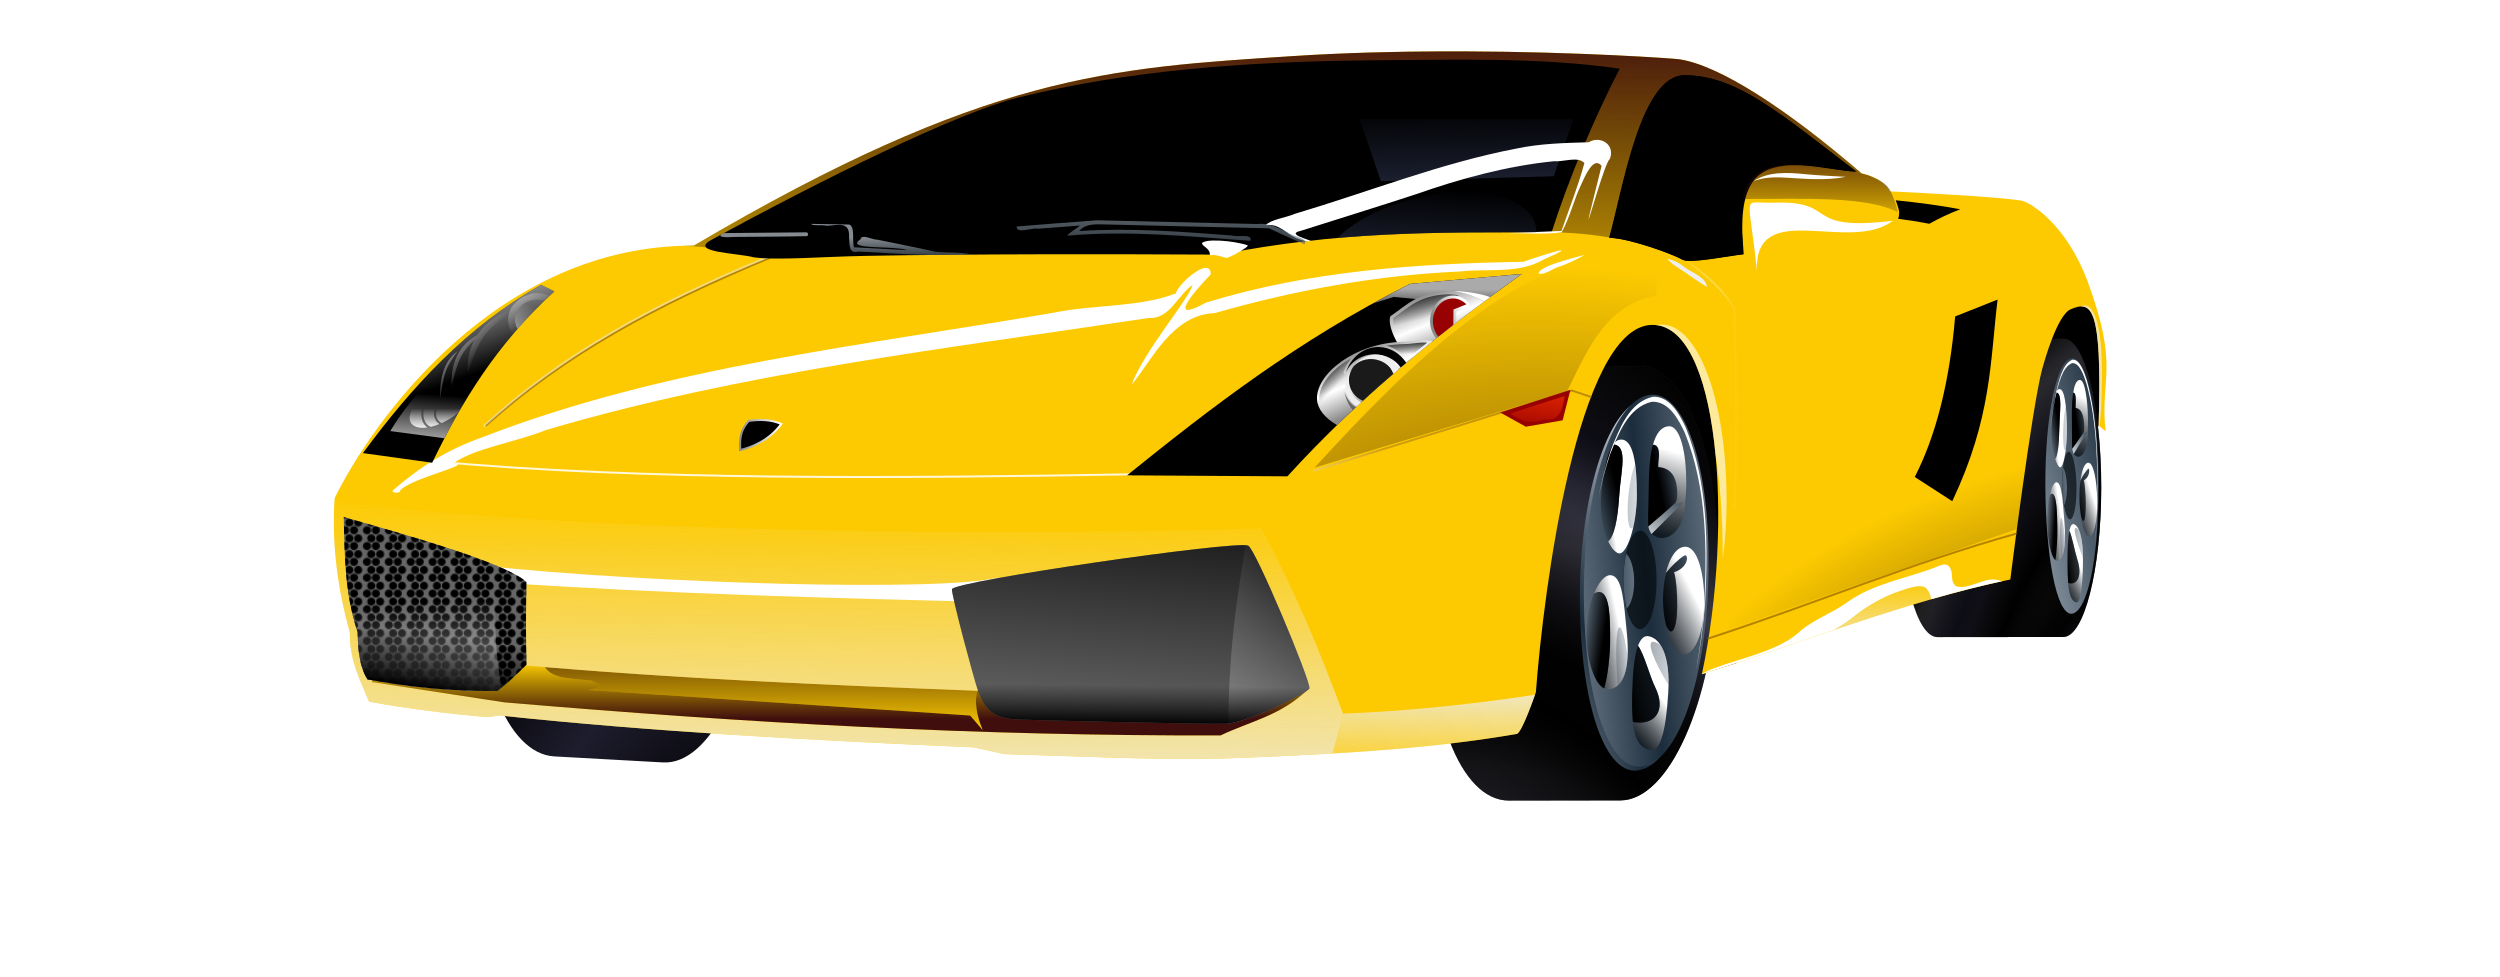 <?xml version="1.0"?>
<svg xmlns:xlink="http://www.w3.org/1999/xlink" width="1024" height="400" xmlns="http://www.w3.org/2000/svg">
    <title>Yellow Lamborghini</title>
    <defs>
        <linearGradient id="linearGradient16768">
            <stop stop-color="#000000" id="stop16770" offset="0"/>
            <stop stop-color="#000000" stop-opacity="0.498" id="stop16776" offset="0.695"/>
            <stop stop-color="#000000" stop-opacity="0" id="stop16772" offset="1"/>
        </linearGradient>
        <pattern xlink:href="#pattern9238" id="pattern16303"
                 patternTransform="matrix(0.607,0,0,0.607,456.485,743.915)"/>
        <linearGradient id="linearGradient16283">
            <stop stop-color="#252b41" id="stop16285" offset="0"/>
            <stop stop-color="#252b41" stop-opacity="0" id="stop16287" offset="1"/>
        </linearGradient>
        <linearGradient id="linearGradient7359">
            <stop stop-color="#000000" id="stop7361" offset="0"/>
            <stop stop-color="#1e1d2e" id="stop7363" offset="1"/>
        </linearGradient>
        <linearGradient id="linearGradient7172">
            <stop stop-color="#ffffff" id="stop7174" offset="0"/>
            <stop stop-color="#03070b" stop-opacity="0.655" id="stop7176" offset="1"/>
        </linearGradient>
        <linearGradient id="linearGradient6994">
            <stop stop-color="#1b2c3c" id="stop6996" offset="0"/>
            <stop stop-color="#dfe8f1" id="stop6998" offset="1"/>
        </linearGradient>
        <linearGradient id="linearGradient6168">
            <stop stop-color="#ffffff" stop-opacity="0" id="stop6170" offset="0"/>
            <stop stop-color="#fdca01" id="stop6172" offset="1"/>
        </linearGradient>
        <linearGradient id="linearGradient9887">
            <stop stop-color="#fd3301" id="stop9889" offset="0"/>
            <stop stop-color="#fd3301" stop-opacity="0" id="stop9891" offset="1"/>
        </linearGradient>
        <linearGradient id="linearGradient5896">
            <stop stop-color="#ffffff" id="stop5898" offset="0"/>
            <stop stop-color="#a3701c" id="stop5907" offset="0.219"/>
            <stop stop-color="#582d00" id="stop5900" offset="1"/>
        </linearGradient>
        <linearGradient id="linearGradient5915">
            <stop stop-color="#aaaaaa" id="stop5917" offset="0"/>
            <stop stop-color="#aaaaaa" stop-opacity="0" id="stop5919" offset="1"/>
        </linearGradient>
        <pattern xlink:href="#pattern8227" id="pattern9238"
                 patternTransform="matrix(0.607,0,0,0.607,308.75,855.344)"/>
        <linearGradient id="linearGradient5979">
            <stop stop-color="#eeeeee" id="stop5981" offset="0"/>
            <stop stop-color="#eeeeee" stop-opacity="0" id="stop5983" offset="1"/>
        </linearGradient>
        <linearGradient id="linearGradient4971">
            <stop stop-color="#000000" id="stop4973" offset="0"/>
            <stop stop-color="#000000" stop-opacity="0" id="stop4975" offset="1"/>
        </linearGradient>
        <linearGradient id="linearGradient7563">
            <stop stop-color="#888888" id="stop7565" offset="0"/>
            <stop stop-color="#ffffff" id="stop7567" offset="1"/>
        </linearGradient>
        <linearGradient id="linearGradient6653">
            <stop stop-color="#410e0e" id="stop6655" offset="0"/>
            <stop stop-color="#100303" stop-opacity="0" id="stop6657" offset="1"/>
        </linearGradient>
        <pattern patternUnits="userSpaceOnUse" width="17.5" height="13" patternTransform="translate(308.75,855.344)"
                 id="pattern8227">
            <path fill="#000000" fill-rule="evenodd" marker-start="none" marker-mid="none" marker-end="none"
                  stroke-miterlimit="4" stroke-dashoffset="0"
                  d="m6.667,9.667c0,-1.84 -1.493,-3.333 -3.333,-3.333c-1.84,0 -3.333,1.493 -3.333,3.333c0,1.84 1.493,3.333 3.333,3.333c1.84,0 3.333,-1.493 3.333,-3.333z"
                  id="path8209"/>
            <path fill="#000000" fill-rule="evenodd" marker-start="none" marker-mid="none" marker-end="none"
                  stroke-miterlimit="4" stroke-dashoffset="0"
                  d="m14,9.667c0,-1.84 -1.493,-3.333 -3.333,-3.333c-1.84,0 -3.333,1.493 -3.333,3.333c0,1.84 1.493,3.333 3.333,3.333c1.84,0 3.333,-1.493 3.333,-3.333z"
                  id="path8207"/>
            <path fill="#000000" fill-rule="evenodd" marker-start="none" marker-mid="none" marker-end="none"
                  stroke-miterlimit="4" stroke-dashoffset="0" id="path8185"
                  d="m10.167,3.333c0,-1.84 -1.493,-3.333 -3.333,-3.333c-1.84,0 -3.333,1.493 -3.333,3.333c0,1.84 1.493,3.333 3.333,3.333c1.84,0 3.333,-1.493 3.333,-3.333z"/>
            <path fill="#000000" fill-rule="evenodd" marker-start="none" marker-mid="none" marker-end="none"
                  stroke-miterlimit="4" stroke-dashoffset="0" id="path8189"
                  d="m17.5,3.333c0,-1.84 -1.493,-3.333 -3.333,-3.333c-1.84,0 -3.333,1.493 -3.333,3.333c0,1.84 1.493,3.333 3.333,3.333c1.84,0 3.333,-1.493 3.333,-3.333z"/>
        </pattern>
        <radialGradient spreadMethod="reflect"
                        gradientTransform="matrix(0.725,4.7748978e-7,-9.2253958e-7,1.4,607.009,-234.035)"
                        gradientUnits="userSpaceOnUse" xlink:href="#linearGradient7359" id="radialGradient16455"
                        fy="590.568" fx="621.828" r="71.858" cy="590.568" cx="621.828"/>
        <radialGradient spreadMethod="reflect"
                        gradientTransform="matrix(0.49,1.2063286e-2,-1.9763188e-2,0.803,779.585,102.595)"
                        gradientUnits="userSpaceOnUse" xlink:href="#linearGradient5979" id="radialGradient16457"
                        fy="608.504" fx="632.275" r="71.858" cy="608.504" cx="632.275"/>
        <radialGradient spreadMethod="reflect"
                        gradientTransform="matrix(0.857,0,1.7020635e-6,1.656,524.145,-388.152)"
                        gradientUnits="userSpaceOnUse" xlink:href="#linearGradient4971" id="radialGradient16459"
                        fy="603.69" fx="627.109" r="71.858" cy="603.69" cx="627.109"/>
        <linearGradient spreadMethod="reflect" xlink:href="#linearGradient6994" id="linearGradient16461" y2="2.081"
                        x2="-0.453" y1="0.192" x1="1.252"/>
        <linearGradient xlink:href="#linearGradient4971" id="linearGradient16463" y2="0.366" x2="0.777"
                        y1="0.62" x1="0.315"/>
        <linearGradient xlink:href="#linearGradient5979" id="linearGradient16465" y2="0" x2="0.932" y1="1.14"
                        x1="-0.251"/>
        <linearGradient xlink:href="#linearGradient7172" id="linearGradient16467" y2="1" x2="0.65"
                        y1="0.236" x1="0.712"/>
        <radialGradient gradientTransform="matrix(11.672,0,0,10.017,-6665.697,-5267.528)"
                        gradientUnits="userSpaceOnUse" xlink:href="#linearGradient7172" id="radialGradient16469"
                        fy="583.85" fx="624.908" r="8.25" cy="583.85" cx="624.908"/>
        <linearGradient xlink:href="#linearGradient7172" id="linearGradient16471" y2="1" x2="0" y1="0.284"
                        x1="0.5"/>
        <linearGradient xlink:href="#linearGradient7172" id="linearGradient16473" y2="1.078" x2="0.5" y1="0.528"
                        x1="0.721"/>
        <linearGradient xlink:href="#linearGradient7172" id="linearGradient16475" y2="1" x2="-0" y1="0.5"
                        x1="0.739"/>
        <linearGradient xlink:href="#linearGradient7172" id="linearGradient16477" y2="1" x2="-0.722" y1="0.5"
                        x1="-0"/>
        <linearGradient xlink:href="#linearGradient4971" id="linearGradient16479" y2="0" x2="1" y1="1"
                        x1="0"/>
        <linearGradient xlink:href="#linearGradient4971" id="linearGradient16481" y2="0" x2="1.432" y1="0.761"
                        x1="-0"/>
        <linearGradient xlink:href="#linearGradient4971" id="linearGradient16483" y2="0" x2="0.114"
                        y1="0.403" x1="0.776"/>
        <linearGradient xlink:href="#linearGradient4971" id="linearGradient16485" y2="1.064" x2="0.217"
                        y1="0.569" x1="0.731"/>
        <linearGradient xlink:href="#linearGradient6994" id="linearGradient16487" y2="0.561" x2="2.532"
                        y1="0.61" x1="-0.306"/>
        <linearGradient xlink:href="#linearGradient6994" id="linearGradient16489" y2="2.038" x2="3.557"
                        y1="0.156" x1="0"/>
        <linearGradient xlink:href="#linearGradient6994" id="linearGradient16491" y2="1" x2="1.892" y1="0.5"
                        x1="0"/>
        <linearGradient xlink:href="#linearGradient6994" id="linearGradient16493" y2="0" x2="6.082" y1="1"
                        x1="-1.993"/>
        <radialGradient spreadMethod="reflect"
                        gradientTransform="matrix(0.725,4.7748978e-7,-9.2253958e-7,1.4,175.674,-234.035)"
                        gradientUnits="userSpaceOnUse" xlink:href="#linearGradient7359" id="radialGradient16495"
                        fy="590.568" fx="621.828" r="71.858" cy="590.568" cx="621.828"/>
        <radialGradient spreadMethod="reflect"
                        gradientTransform="matrix(0.49,1.2063286e-2,-1.9763188e-2,0.803,348.25,102.595)"
                        gradientUnits="userSpaceOnUse" xlink:href="#linearGradient5979" id="radialGradient16497"
                        fy="608.504" fx="632.275" r="71.858" cy="608.504" cx="632.275"/>
        <radialGradient spreadMethod="reflect"
                        gradientTransform="matrix(0.725,4.7748978e-7,-9.2253958e-7,1.4,175.674,-234.035)"
                        gradientUnits="userSpaceOnUse" xlink:href="#linearGradient4971" id="radialGradient16499"
                        fy="603.69" fx="627.109" r="71.858" cy="603.69" cx="627.109"/>
        <linearGradient spreadMethod="reflect" xlink:href="#linearGradient6994" id="linearGradient16501" y2="0.271"
                        x2="0.815" y1="0.85" x1="0.345"/>
        <linearGradient spreadMethod="reflect" xlink:href="#linearGradient6994" id="linearGradient16503" y2="0.9"
                        x2="-0.977" y1="0.5" x1="0.5"/>
        <linearGradient xlink:href="#linearGradient4971" id="linearGradient16505" y2="0.366" x2="0.777"
                        y1="0.62" x1="0.315"/>
        <linearGradient xlink:href="#linearGradient5979" id="linearGradient16507" y2="0" x2="0.932" y1="1.14"
                        x1="-0.251"/>
        <linearGradient xlink:href="#linearGradient7172" id="linearGradient16509" y2="1" x2="0.65"
                        y1="0.236" x1="0.712"/>
        <radialGradient gradientTransform="matrix(11.672,0,0,10.017,-6665.697,-5267.528)"
                        gradientUnits="userSpaceOnUse" xlink:href="#linearGradient7172" id="radialGradient16511"
                        fy="583.85" fx="624.908" r="8.25" cy="583.85" cx="624.908"/>
        <linearGradient xlink:href="#linearGradient7172" id="linearGradient16513" y2="1" x2="0" y1="0.284" x1="0.5"/>
        <linearGradient xlink:href="#linearGradient7172" id="linearGradient16515" y2="1.078" x2="0.5" y1="0.528"
                        x1="0.721"/>
        <linearGradient xlink:href="#linearGradient7172" id="linearGradient16517" y2="1" x2="0" y1="0.5"
                        x1="0.739"/>
        <linearGradient xlink:href="#linearGradient7172" id="linearGradient16519" y2="1" x2="-0.722" y1="0.5"
                        x1="0"/>
        <linearGradient xlink:href="#linearGradient4971" id="linearGradient16521" y2="0" x2="1" y1="1" x1="0"/>
        <linearGradient xlink:href="#linearGradient4971" id="linearGradient16523" y2="0" x2="1.432" y1="0.761"
                        x1="0"/>
        <linearGradient xlink:href="#linearGradient4971" id="linearGradient16525" y2="0" x2="0.114"
                        y1="0.403" x1="0.776"/>
        <linearGradient xlink:href="#linearGradient4971" id="linearGradient16527" y2="1.064" x2="0.217"
                        y1="0.569" x1="0.731"/>
        <linearGradient xlink:href="#linearGradient6994" id="linearGradient16529" y2="0.561" x2="2.532"
                        y1="0.61" x1="-0.306"/>
        <linearGradient xlink:href="#linearGradient6994" id="linearGradient16531" y2="2.038" x2="3.557"
                        y1="0.156" x1="0"/>
        <linearGradient xlink:href="#linearGradient6994" id="linearGradient16533" y2="1" x2="1.892" y1="0.5"
                        x1="0"/>
        <linearGradient xlink:href="#linearGradient6994" id="linearGradient16535" y2="0" x2="6.082" y1="1"
                        x1="-1.993"/>
        <radialGradient spreadMethod="reflect"
                        gradientTransform="matrix(0.707,4.0313278e-2,-4.9839809e-3,1.294,-140.36,-317.796)"
                        gradientUnits="userSpaceOnUse" xlink:href="#linearGradient7359" id="radialGradient16537"
                        fy="586.529" fx="623.779" r="71.858" cy="586.529" cx="623.779"/>
        <linearGradient xlink:href="#linearGradient6653" id="linearGradient16539" y2="1.642" x2="0.863"
                        y1="-0.143" x1="0.984"/>
        <linearGradient xlink:href="#linearGradient6653" id="linearGradient16541" y2="1" x2="0.316" y1="-0.744"
                        x1="0.307"/>
        <linearGradient xlink:href="#linearGradient5979" id="linearGradient16543" y2="0" x2="0.46" y1="1.355"
                        x1="0.414"/>
        <linearGradient xlink:href="#linearGradient6653" id="linearGradient16545" y2="0" x2="0.421" y1="0.762"
                        x1="0.419"/>
        <radialGradient gradientTransform="matrix(2.386,-0.198,4.5194138e-2,0.546,-102.231,18.584)"
                        gradientUnits="userSpaceOnUse" xlink:href="#linearGradient6653" id="radialGradient16547"
                        fy="843.383" fx="144.491" r="329.031" cy="843.383" cx="144.491"/>
        <linearGradient xlink:href="#linearGradient5979" id="linearGradient16549" y2="-Infinity" x2="Infinity"
                        y1="-Infinity" x1="-Infinity"/>
        <linearGradient xlink:href="#linearGradient5896" id="linearGradient16551" y2="0.546" x2="Infinity"
                        y1="0.546" x1="-Infinity"/>
        <linearGradient xlink:href="#linearGradient16283" id="linearGradient16553" y2="-0.226" x2="0.455"
                        y1="1.129" x1="0.5"/>
        <linearGradient xlink:href="#linearGradient5979" id="linearGradient16555" y2="1.554" x2="0.651"
                        y1="-0.431" x1="0.741"/>
        <linearGradient xlink:href="#linearGradient4971" id="linearGradient16557" y2="1" x2="0.423" y1="-0.476"
                        x1="0.656"/>
        <linearGradient xlink:href="#linearGradient5979" id="linearGradient16559" y2="0" x2="0.5" y1="1.861"
                        x1="-1.033"/>
        <linearGradient xlink:href="#linearGradient4971" id="linearGradient16561" y2="0.787" x2="0.462" y1="1"
                        x1="0.457"/>
        <linearGradient xlink:href="#linearGradient5979" id="linearGradient16563" y2="0.5" x2="0.281" y1="1.347"
                        x1="0.335"/>
        <linearGradient xlink:href="#linearGradient4971" id="linearGradient16565" y2="0.692" x2="0.618" y1="1"
                        x1="0.57"/>
        <linearGradient xlink:href="#linearGradient5979" id="linearGradient16567" y2="0.365" x2="0.948"
                        y1="-0.203" x1="0.733"/>
        <linearGradient xlink:href="#linearGradient5915" id="linearGradient16569" y2="0.688" x2="0.062"
                        y1="1.002" x1="0.034"/>
        <linearGradient xlink:href="#linearGradient5979" id="linearGradient16571" y2="-0.002" x2="0.499"
                        y1="0.998" x1="0.499"/>
        <linearGradient xlink:href="#linearGradient5979" id="linearGradient16573" y2="0.732" x2="0.5" y1="-0.524"
                        x1="-0.592"/>
        <linearGradient xlink:href="#linearGradient5979" id="linearGradient16575" y2="0.237" x2="0.609"
                        y1="1.895" x1="-0.284"/>
        <linearGradient xlink:href="#linearGradient5979" id="linearGradient16577" y2="0.368" x2="0.636"
                        y1="-0.099" x1="-0"/>
        <linearGradient xlink:href="#linearGradient7563" id="linearGradient16579" y2="0.496" x2="0.976"
                        y1="0.496" x1="0.013"/>
        <radialGradient gradientTransform="matrix(0.871,-0.253,0.45,1.551,-62.869,-321.829)"
                        gradientUnits="userSpaceOnUse" xlink:href="#linearGradient5979" id="radialGradient16581"
                        fy="622.224" fx="485.419" r="83.828" cy="622.224" cx="485.419"/>
        <linearGradient xlink:href="#linearGradient5896" id="linearGradient16583" y2="-0.703" x2="1.854"
                        y1="1.409" x1="0.181"/>
        <radialGradient gradientTransform="matrix(3.435,0,0,2.203,-1194.626,-430.372)"
                        gradientUnits="userSpaceOnUse" xlink:href="#linearGradient6653" id="radialGradient16585"
                        fy="282.168" fx="546.218" r="85.484" cy="282.168" cx="546.218"/>
        <linearGradient xlink:href="#linearGradient9887" id="linearGradient16587" y2="1.44" x2="0.363"
                        y1="-0.894" x1="0.884"/>
        <linearGradient xlink:href="#linearGradient6653" id="linearGradient16589" y2="1.428" x2="0.361"
                        y1="-0.376" x1="0.38"/>
        <radialGradient gradientTransform="matrix(2.826,-0.757,0.298,1.113,-1280.293,299.461)"
                        gradientUnits="userSpaceOnUse" xlink:href="#linearGradient6653" id="radialGradient16591"
                        fy="524.133" fx="694.814" r="74.5" cy="524.133" cx="694.814"/>
        <radialGradient gradientTransform="matrix(2.35,-0.641,0.456,1.671,-993.183,130.546)"
                        gradientUnits="userSpaceOnUse" xlink:href="#linearGradient6653" id="radialGradient16593"
                        fy="384.777" fx="759.126" r="109.077" cy="384.777" cx="759.126"/>
        <radialGradient gradientTransform="matrix(2.9,0,0,4.648,-1417.255,-1993.749)"
                        gradientUnits="userSpaceOnUse" xlink:href="#linearGradient6653" id="radialGradient16595"
                        fy="545.546" fx="740.1" r="41.69" cy="545.546" cx="740.1"/>
        <radialGradient gradientTransform="matrix(2.121,0.568,-0.272,1.014,-565.771,-547.952)"
                        gradientUnits="userSpaceOnUse" xlink:href="#linearGradient6653" id="radialGradient16597"
                        fy="403.925" fx="743.963" r="18.188" cy="403.925" cx="743.963"/>
        <radialGradient gradientTransform="matrix(2.655,-0.719,0.151,0.558,-1169.095,673.496)"
                        gradientUnits="userSpaceOnUse" xlink:href="#linearGradient5979" id="radialGradient16599"
                        fy="662.383" fx="735.359" r="78.531" cy="662.383" cx="735.359"/>
        <linearGradient xlink:href="#linearGradient5979" id="linearGradient16601" y2="-0.138" x2="0.5" y1="1.855"
                        x1="0.653"/>
        <radialGradient gradientTransform="matrix(3.538,0,0,5.189,-1615.212,-1965.674)"
                        gradientUnits="userSpaceOnUse" xlink:href="#linearGradient6653" id="radialGradient16603"
                        fy="440.879" fx="694.371" r="11.276" cy="440.879" cx="694.371"/>
        <radialGradient gradientTransform="matrix(5.26,2.9916471e-6,-2.0701034e-6,3.642,-2792.851,-1286.609)"
                        gradientUnits="userSpaceOnUse" xlink:href="#linearGradient6653" id="radialGradient16605"
                        fy="438.907" fx="683.879" r="11.276" cy="438.907" cx="683.879"/>
        <radialGradient gradientTransform="matrix(2.114,-2.114,3.472,3.472,-2159.857,218.563)"
                        gradientUnits="userSpaceOnUse" xlink:href="#linearGradient6653" id="radialGradient16607"
                        fy="436.953" fx="669.973" r="11.276" cy="436.953" cx="669.973"/>
        <linearGradient xlink:href="#linearGradient6168" id="linearGradient16609" y2="2.595" x2="1.02"
                        y1="2.595" x1="-0.02"/>
        <radialGradient gradientTransform="matrix(3.84,0.791,-1.011,4.91,-1192.09,-2457.2)"
                        gradientUnits="userSpaceOnUse" xlink:href="#linearGradient6653" id="radialGradient16611"
                        fy="458.758" fx="670.3" r="43.912" cy="458.758" cx="670.3"/>
        <radialGradient gradientTransform="matrix(0.894,-0.264,0.164,0.555,37.516,362)"
                        gradientUnits="userSpaceOnUse" xlink:href="#linearGradient5979" id="radialGradient16613"
                        fy="603.616" fx="731.871" r="78.531" cy="603.616" cx="731.871"/>
        <radialGradient gradientTransform="matrix(1.447,-0.53,0.123,0.334,-283.839,677.438)"
                        gradientUnits="userSpaceOnUse" xlink:href="#linearGradient5979" id="radialGradient16615"
                        fy="596.815" fx="677.773" r="78.531" cy="596.815" cx="677.773"/>
        <radialGradient gradientTransform="matrix(2.655,-0.719,0.151,0.558,-1169.095,673.496)"
                        gradientUnits="userSpaceOnUse" xlink:href="#linearGradient5979" id="radialGradient16617"
                        fy="662.383" fx="735.359" r="78.531" cy="662.383" cx="735.359"/>
        <radialGradient gradientTransform="matrix(-1.845,0.459,-1.181,-4.751,2551.604,2162.3)"
                        gradientUnits="userSpaceOnUse" xlink:href="#linearGradient6653" id="radialGradient16619"
                        fy="444.135" fx="672.325" r="11.276" cy="444.135" cx="672.325"/>
        <linearGradient xlink:href="#linearGradient6168" id="linearGradient16621" y2="2.595" x2="1.02"
                        y1="2.595" x1="-0.02"/>
        <radialGradient gradientTransform="matrix(0.272,-6.7514595e-8,8.4675827e-8,0.89,803.536,-44.95)"
                        gradientUnits="userSpaceOnUse" xlink:href="#linearGradient6653" id="radialGradient16623"
                        fy="414.13" fx="692.58" r="109.077" cy="414.13" cx="692.58"/>
        <linearGradient xlink:href="#linearGradient5915" id="linearGradient16625" y2="1.569" x2="0.537" y1="0.5"
                        x1="0.584"/>
        <linearGradient spreadMethod="reflect" xlink:href="#linearGradient7563" id="linearGradient16627" y2="0.595"
                        x2="0.227" y1="0.233" x1="0.028"/>
        <linearGradient spreadMethod="reflect" xlink:href="#linearGradient7563" id="linearGradient16629" y2="0.46"
                        x2="0.401" y1="0.191" x1="0.238"/>
        <linearGradient spreadMethod="pad" xlink:href="#linearGradient4971" id="linearGradient16631" y2="0.714"
                        x2="0" y1="-0.225" x1="-0.052"/>
        <linearGradient spreadMethod="pad" xlink:href="#linearGradient4971" id="linearGradient16633" y2="0.219"
                        x2="0.409" y1="0" x1="0.133"/>
        <linearGradient xlink:href="#linearGradient4971" id="linearGradient16635" y2="0.559" x2="0.5" y1="-0.137"
                        x1="0.236"/>
        <linearGradient xlink:href="#linearGradient7563" id="linearGradient16637" y2="0.308" x2="0.86"
                        y1="0.648" x1="0.146"/>
        <radialGradient gradientTransform="matrix(3.547,0,0.843,3.886,-1683.145,-1299.131)"
                        gradientUnits="userSpaceOnUse" xlink:href="#linearGradient5979" id="radialGradient16639"
                        fy="456.265" fx="498.18" r="5.555" cy="456.265" cx="498.18"/>
        <radialGradient gradientTransform="matrix(2.909,0,0,3.095,-978.073,-936.845)"
                        gradientUnits="userSpaceOnUse" xlink:href="#linearGradient5979" id="radialGradient16641"
                        fy="446.956" fx="512.216" r="5.555" cy="446.956" cx="512.216"/>
        <radialGradient gradientTransform="matrix(1.55,0,0,8.6121368e-2,-235.983,470.935)"
                        gradientUnits="userSpaceOnUse" xlink:href="#linearGradient5979" id="radialGradient16643"
                        fy="515.315" fx="429.214" r="29.948" cy="515.315" cx="429.214"/>
        <linearGradient xlink:href="#linearGradient6994" id="linearGradient16645" y2="-1.652" x2="0.395"
                        y1="2.082" x1="0.375"/>
        <linearGradient xlink:href="#linearGradient6994" id="linearGradient16647" y2="0.5" x2="0.52" y1="1.235"
                        x1="0.513"/>
        <linearGradient xlink:href="#linearGradient16283" id="linearGradient16649" y2="0" x2="0.772" y1="1.484"
                        x1="0.385"/>
        <radialGradient gradientTransform="matrix(1,0,0,0.486,0,226.647)" gradientUnits="userSpaceOnUse"
                        xlink:href="#linearGradient16768" id="radialGradient16804" fy="440.624" fx="540.557"
                        r="424.046" cy="440.624" cx="540.557"/>
        <radialGradient gradientTransform="matrix(1,0,0,0.486,0,226.647)" gradientUnits="userSpaceOnUse"
                        xlink:href="#linearGradient16768" id="radialGradient16806" fy="440.624" fx="540.557"
                        r="424.046" cy="440.624" cx="540.557"/>
    </defs>
    <g>
        <title>Layer 1</title>
        <g id="g16312" transform="matrix(0.821 0 0 0.821 69.898 106.933)">
            <path fill="#000000" fill-rule="evenodd" stroke-width="0.5" stroke-linecap="round" marker-start="none"
                  marker-mid="none" marker-end="none" stroke-miterlimit="4" stroke-dashoffset="0" id="path7345"
                  d="m738.029,21.662c-2.282,0.091 -4.609,0.542 -6.969,1.406c-30.212,11.063 -54.719,82.9 -54.719,160.344c0,17.407 1.237,33.632 3.5,48.188l101.5,-31.094c2.871,-18.086 4.469,-37.431 4.469,-57.156c0,-71.394 -20.856,-122.766 -47.781,-121.688z"/>
            <path fill="#000000" fill-rule="evenodd" stroke-linecap="round" marker-start="none" marker-mid="none"
                  marker-end="none" stroke-miterlimit="4" stroke-dashoffset="0" id="path11311"
                  d="m953.435,20.631c-18.088,0.621 -25.003,36.176 -30.656,80.75c-2.575,20.304 -5.287,42.139 -5.532,59.937l0.375,-2.75l44.375,-76.656l1.625,0.531c2.735,-35.516 -0.58,-62.142 -10.187,-61.812z"/>
            <g id="g12225" transform="matrix(0.429 0 0.018 0.687 518.198 24.913)">
                <path fill="url(#radialGradient16455)" fill-rule="evenodd" stroke-width="2" stroke-linecap="round"
                      marker-start="none" marker-mid="none" marker-end="none" stroke-miterlimit="4"
                      stroke-dashoffset="0" id="path12100"
                      d="m992.812,20.032l-142.969,1.125c-24.178,0 -49.399,51.541 -52.041,111.344c-2.643,59.803 14.822,104.312 39,104.312l146.448,-0.094c24.181,0 45.951,-48.54 48.591,-108.343c2.64,-59.803 -14.85,-108.344 -39.029,-108.344z"/>
                <path opacity="0.145" fill="url(#radialGradient16457)" fill-rule="evenodd" stroke-width="2"
                      stroke-linecap="round" marker-start="none" marker-mid="none" marker-end="none"
                      stroke-miterlimit="4" stroke-dashoffset="0" id="path12102"
                      d="m992.812,20.032l-143.126,1.125c-24.178,0 -49.399,51.541 -52.042,111.344c-2.643,59.803 14.822,104.312 39,104.312l146.606,-0.094c24.181,0 45.951,-48.54 48.591,-108.343c2.64,-59.803 -14.85,-108.344 -39.029,-108.344z"/>
                <path fill="url(#radialGradient16459)" fill-rule="evenodd" stroke-width="2" stroke-linecap="round"
                      marker-start="none" marker-mid="none" marker-end="none" stroke-miterlimit="4"
                      stroke-dashoffset="0" id="path12104"
                      d="m992.812,20.032l-142.969,1.125c-24.178,0 -49.399,51.541 -52.041,111.344c-2.643,59.803 14.822,104.312 39,104.312l146.448,-0.094c24.181,0 45.951,-48.54 48.591,-108.343c2.64,-59.803 -14.85,-108.344 -39.029,-108.344z"/>
            </g>
            <g id="g12205" transform="matrix(0.429 0 0.013 0.687 521.89 24.913)">
                <path fill="url(#linearGradient16461)" fill-rule="evenodd" stroke-width="0.5" stroke-linecap="round"
                      marker-start="none" marker-mid="none" marker-end="none" stroke-miterlimit="4"
                      stroke-dashoffset="0" id="path12106"
                      d="m994.239,34.313c-0.798,-0.012 -1.59,0.055 -2.407,0.219c-18.848,3.786 -32.477,50.153 -32.093,101.406c0.379,50.789 12.818,87.813 30.093,83.625c19.101,-4.629 32.111,-49.619 32.091,-100.406c0.53,-48.406 -11.47,-84.589 -27.684,-84.844z"/>
                <path fill="url(#linearGradient16463)" fill-rule="evenodd" stroke-width="0.5" stroke-linecap="round"
                      marker-start="none" marker-mid="none" marker-end="none" stroke-miterlimit="4"
                      stroke-dashoffset="0" id="path12108"
                      d="m1002.083,50.063c5.78,-0.363 8.75,13.536 8.75,27.75c0,1.965 -0.06,3.893 -0.19,5.759c-6.71,5.836 -13.36,12.574 -18.724,16.473c-0.384,-3.616 0.107,-10.185 0.163,-19.482c0.085,-14.15 1.56,-29.971 10.001,-30.5z"/>
                <path fill="url(#linearGradient16465)" fill-rule="evenodd" stroke-width="0.5" stroke-linecap="round"
                      marker-start="none" marker-mid="none" marker-end="none" stroke-miterlimit="4"
                      stroke-dashoffset="0" id="path12110"
                      d="m991.906,100.096l13.637,-11.927l4.66,-0.899l-16.621,16.561c-0.712,-0.863 -1.298,-2.04 -1.676,-3.735z"/>
                <path fill="url(#linearGradient16467)" fill-rule="evenodd" stroke-width="0.5" stroke-linecap="round"
                      marker-start="none" marker-mid="none" marker-end="none" stroke-miterlimit="4"
                      stroke-dashoffset="0" id="path12112"
                      d="m1002.083,50.063c-3.986,0.25 -6.409,3.905 -7.876,9.188c5.323,-0.027 1.779,11.102 2.844,11.188c5.352,0.43 9.282,3.977 9.282,13.375c0,1.427 -0.24,2.791 -0.66,4.094c-0.4,1.25 1.72,0.614 3.82,0l-15.848,15.844c1.663,1.498 3.613,2.299 5.687,2.062c6.571,-0.75 10.251,-8.03 11.001,-16.25c0,-0.633 -0.04,-1.257 -0.09,-1.875c0,-0.01 -0.01,-0.021 0,-0.031c0.39,-3.085 0.59,-6.394 0.59,-9.844c0,-14.214 -2.97,-28.112 -8.75,-27.75z"/>
                <path fill="url(#radialGradient16469)" fill-rule="evenodd" stroke-width="0.5" stroke-linecap="round"
                      marker-start="none" marker-mid="none" marker-end="none" stroke-miterlimit="4"
                      stroke-dashoffset="0" id="path12114"
                      d="m995.986,126.757a8.238,24.286 0 1 1 -16.475,0a8.238,24.286 0 1 1 16.475,0z"/>
                <path fill="url(#linearGradient16471)" fill-rule="evenodd" stroke-width="0.5" stroke-linecap="round"
                      marker-start="none" marker-mid="none" marker-end="none" stroke-miterlimit="4"
                      stroke-dashoffset="0" id="path12116"
                      d="m1010.053,110.188c-4.12,0.197 -7.59,5.405 -9.408,13.125c2.648,-3.382 6.278,-6.922 9.128,-8.656c2.23,-1.359 2.64,5.785 -5.13,8.219c1.91,5.14 2.86,29.373 -1.59,29.625c-0.72,0.04 -1.57,-1.15 -2.377,-2.907c1.777,8.516 5.097,14.25 9.067,14.25c5.65,0 10.06,-11.617 10.06,-26.437c0,-14.82 -3.58,-26.815 -9.13,-27.219c-0.2,-0.015 -0.42,-0.01 -0.62,0z"/>
                <path fill="url(#linearGradient16473)" fill-rule="evenodd" stroke-width="0.513"
                      stroke-linecap="round" marker-start="none" marker-mid="none" marker-end="none"
                      stroke-miterlimit="4" stroke-dashoffset="0" id="path12118"
                      d="m991.426,154.751c-2.022,-0.012 -3.542,1.806 -4.656,4.812c3.139,4.349 5.753,14.992 8.5,20.594c5.943,12.127 -0.483,19.024 -10.156,17.594c-0.302,-0.045 -0.618,-0.147 -0.938,-0.282c0.816,8.098 3.182,13.441 9.156,14.094c4.313,0.472 7.282,-8.405 8.501,-28.5c1.19,-19.619 -4.422,-27.391 -9.876,-28.25c-0.185,-0.029 -0.354,-0.061 -0.531,-0.062z"/>
                <path fill="url(#linearGradient16475)" fill-rule="evenodd" stroke-width="0.513"
                      stroke-linecap="round" marker-start="none" marker-mid="none" marker-end="none"
                      stroke-miterlimit="4" stroke-dashoffset="0" id="path12120"
                      d="m972.895,124.376c-2.824,-0.07 -5.848,3.687 -8.156,9.25c0.104,-0.069 0.207,-0.164 0.312,-0.219c8.024,-4.243 7.781,13.307 7.781,23.406c0,6.655 -0.993,17.457 -2.937,24.063c0.683,0.321 1.391,0.485 2.125,0.437c6.945,-0.457 11.148,-8.989 9.094,-28.906c-1.455,-14.093 -1.974,-27.877 -8.219,-28.031z"/>
                <path fill="url(#linearGradient16477)" fill-rule="evenodd" stroke-width="0.506"
                      stroke-linecap="round" marker-start="none" marker-mid="none" marker-end="none"
                      stroke-miterlimit="4" stroke-dashoffset="0" id="path12122"
                      d="m978.082,56.72c-0.203,0.015 -0.412,0.051 -0.625,0.094c-1.143,0.227 -2.171,1.05 -3.093,2.344c7.677,0.37 3.714,13.981 3.031,25.25c-0.772,12.719 -2.571,20.683 -5.531,23.062c1.624,3.428 3.539,5.6 5.25,6c4.082,0.955 9.062,-13.876 9.062,-29.468c0,-15.105 -1.785,-27.74 -8.094,-27.282z"/>
                <path fill="url(#linearGradient16479)" fill-rule="evenodd" stroke-width="0.5" stroke-linecap="round"
                      marker-start="none" marker-mid="none" marker-end="none" stroke-miterlimit="4"
                      stroke-dashoffset="0" id="path12124"
                      d="m1010.303,114.501c-0.13,0.021 -0.27,0.071 -0.41,0.156c-2.85,1.734 -6.47,5.274 -9.12,8.656c-0.996,3.845 -1.566,8.331 -1.566,13.125c0,4.822 0.591,9.297 1.596,13.156c0.81,1.757 1.66,2.947 2.37,2.907c4.46,-0.252 3.5,-24.485 1.6,-29.625c7.28,-2.282 7.38,-8.701 5.53,-8.375z"/>
                <path fill="url(#linearGradient16481)" fill-rule="evenodd" stroke-width="0.5" stroke-linecap="round"
                      marker-start="none" marker-mid="none" marker-end="none" stroke-miterlimit="4"
                      stroke-dashoffset="0" id="path12126"
                      d="m986.77,159.563c-1.909,5.151 -2.676,13.853 -2.906,23.125c-0.138,5.533 -0.117,10.524 0.312,14.781c0.32,0.135 0.636,0.237 0.938,0.282c9.673,1.43 16.099,-5.467 10.156,-17.594c-2.747,-5.602 -5.361,-16.245 -8.5,-20.594z"/>
                <path fill="url(#linearGradient16483)" fill-rule="evenodd" stroke-width="0.5" stroke-linecap="round"
                      marker-start="none" marker-mid="none" marker-end="none" stroke-miterlimit="4"
                      stroke-dashoffset="0" id="path12128"
                      d="m967.082,132.751c-0.614,0.038 -1.279,0.258 -2.031,0.656c-0.105,0.055 -0.208,0.15 -0.312,0.219c-2.217,5.341 -3.75,12.358 -3.75,19.312c0,12.574 3.618,25.448 8.906,27.938c1.944,-6.606 2.937,-17.408 2.937,-24.063c0,-9.153 0.185,-24.435 -5.75,-24.062z"/>
                <path fill="url(#linearGradient16485)" fill-rule="evenodd" stroke-width="0.5" stroke-linecap="round"
                      marker-start="none" marker-mid="none" marker-end="none" stroke-miterlimit="4"
                      stroke-dashoffset="0" id="path12130"
                      d="m974.364,59.157c-3.084,4.323 -4.982,14.023 -5.969,25.531c-0.805,9.383 0.99,17.553 3.469,22.781c2.96,-2.379 4.759,-10.343 5.531,-23.062c0.683,-11.269 4.646,-24.88 -3.031,-25.25z"/>
                <path opacity="0.3" fill="url(#linearGradient16487)" fill-rule="evenodd" stroke-linecap="round"
                      marker-start="none" marker-mid="none" marker-end="none" stroke-miterlimit="4"
                      stroke-dashoffset="0" id="path12132"
                      d="m985.332,68.97c-1.323,2.809 -2.625,8.531 -3.312,15.125c-0.976,9.368 -0.351,16.969 1.406,16.969c0.316,0 0.664,-0.261 1,-0.719c1.079,-4.821 1.75,-10.534 1.75,-16.343c0,-5.509 -0.236,-10.695 -0.844,-15.032z"/>
                <path opacity="0.3" fill="url(#linearGradient16489)" fill-rule="evenodd" stroke-linecap="round"
                      marker-start="none" marker-mid="none" marker-end="none" stroke-miterlimit="4"
                      stroke-dashoffset="0" id="path12134"
                      d="m977.582,150.313c-1.794,0 -2.242,12.768 -1,28.5c0.016,0.205 0.046,0.391 0.063,0.594c2.714,-2.383 4.511,-7.079 4.906,-14.469c-1.243,-8.687 -2.752,-14.625 -3.969,-14.625z"/>
                <path opacity="0.4" fill="url(#linearGradient16491)" fill-rule="evenodd" stroke-linecap="round"
                      marker-start="none" marker-mid="none" marker-end="none" stroke-miterlimit="4"
                      stroke-dashoffset="0" id="path12136"
                      d="m994.332,157.563c-3.366,0 -0.002,8.982 7.661,21.688c0.16,-9.867 -1.581,-16.28 -4.067,-20.063c-1.508,-1.062 -2.743,-1.625 -3.594,-1.625z"/>
                <path fill="url(#linearGradient16493)" fill-rule="evenodd" stroke-linecap="round" marker-start="none"
                      marker-mid="none" marker-end="none" stroke-miterlimit="4" stroke-dashoffset="0" id="path12138"
                      d="m980.832,113.719c-0.818,3.772 -1.312,8.226 -1.312,13.032c0,5.367 0.592,10.322 1.594,14.343c2.172,-2.071 3.718,-7.33 3.718,-13.531c0,-6.473 -1.676,-11.981 -4,-13.844z"/>
                <path fill="#ffffff" fill-rule="evenodd" stroke-width="0.5" stroke-linecap="round" marker-start="none"
                      marker-mid="none" marker-end="none" stroke-miterlimit="4" stroke-dashoffset="0" id="path12140"
                      d="m994.145,35.345c-11.895,2.797 -16.598,15.965 -20.781,26.094c-2.727,8.177 -4.899,16.516 -6.532,24.969c1.565,-7.598 3.575,-15.099 6.032,-22.469c4.183,-10.129 8.886,-23.297 20.781,-26.094c8.488,-0.379 13.238,8.685 16.378,15.281c11.27,27.793 11.22,58.763 9.65,88.406c-0.91,9.84 -1.99,19.873 -3.87,29.687c2.2,-10.608 3.38,-21.508 4.37,-32.187c1.57,-29.643 1.62,-60.613 -9.65,-88.406c-3.14,-6.596 -7.89,-15.66 -16.378,-15.281z"/>
            </g>
            <g id="g12182">
                <path fill="url(#radialGradient16495)" fill-rule="evenodd" stroke-width="2" stroke-linecap="round"
                      marker-start="none" marker-mid="none" marker-end="none" stroke-miterlimit="4"
                      stroke-dashoffset="0" id="path4995"
                      d="m732.81,52.381l-52.115,1.125c-24.178,0 -49.399,51.541 -52.041,111.344c-2.643,59.803 14.822,104.312 39,104.312l55.593,-0.094c24.178,0 45.952,-48.54 48.594,-108.343c2.643,-59.803 -14.853,-108.344 -39.031,-108.344z"/>
                <path opacity="0.145" fill="url(#radialGradient16497)" fill-rule="evenodd" stroke-width="2"
                      stroke-linecap="round" marker-start="none" marker-mid="none" marker-end="none"
                      stroke-miterlimit="4" stroke-dashoffset="0" id="path11299"
                      d="m732.81,52.381l-52.115,1.125c-24.178,0 -49.399,51.541 -52.041,111.344c-2.643,59.803 14.822,104.312 39,104.312l55.593,-0.094c24.178,0 45.952,-48.54 48.594,-108.343c2.643,-59.803 -14.853,-108.344 -39.031,-108.344z"/>
                <path fill="url(#radialGradient16499)" fill-rule="evenodd" stroke-width="2" stroke-linecap="round"
                      marker-start="none" marker-mid="none" marker-end="none" stroke-miterlimit="4"
                      stroke-dashoffset="0" id="path11295"
                      d="m732.81,52.381l-52.115,1.125c-24.178,0 -49.399,51.541 -52.041,111.344c-2.643,59.803 14.822,104.312 39,104.312l55.593,-0.094c24.178,0 45.952,-48.54 48.594,-108.343c2.643,-59.803 -14.853,-108.344 -39.031,-108.344z"/>
                <path fill="url(#linearGradient16501)" fill-rule="evenodd" stroke-width="0.5" stroke-linecap="round"
                      marker-start="none" marker-mid="none" marker-end="none" stroke-miterlimit="4"
                      stroke-dashoffset="0" id="path16305"
                      d="m737.56,68.662c-0.797,-0.012 -1.589,0.055 -2.406,0.219c-18.849,3.786 -32.477,50.153 -32.094,101.406c0.38,50.789 12.819,87.813 30.094,83.625c19.096,-4.629 32.113,-49.619 32.093,-100.406c0.524,-48.406 -11.473,-84.589 -27.687,-84.844z"/>
                <path fill="url(#linearGradient16503)" fill-rule="evenodd" stroke-width="0.5" stroke-linecap="round"
                      marker-start="none" marker-mid="none" marker-end="none" stroke-miterlimit="4"
                      stroke-dashoffset="0" id="path7020"
                      d="m739.56,66.662c-0.797,-0.012 -1.589,0.055 -2.406,0.219c-18.849,3.786 -32.477,50.153 -32.094,101.406c0.38,50.789 12.819,87.813 30.094,83.625c19.096,-4.629 32.113,-49.619 32.093,-100.406c0.524,-48.406 -11.473,-84.589 -27.687,-84.844z"/>
                <path fill="url(#linearGradient16505)" fill-rule="evenodd" stroke-width="0.5" stroke-linecap="round"
                      marker-start="none" marker-mid="none" marker-end="none" stroke-miterlimit="4"
                      stroke-dashoffset="0" id="path5034"
                      d="m747.404,82.412c5.784,-0.362 8.75,13.536 8.75,27.75c0,1.964 -0.062,3.893 -0.187,5.759c-6.708,5.835 -13.362,12.573 -18.727,16.473c-0.383,-3.616 0.108,-10.185 0.164,-19.482c0.085,-14.15 1.559,-29.971 10,-30.5z"/>
                <path fill="url(#linearGradient16507)" fill-rule="evenodd" stroke-width="0.5" stroke-linecap="round"
                      marker-start="none" marker-mid="none" marker-end="none" stroke-miterlimit="4"
                      stroke-dashoffset="0" id="rect6006"
                      d="m737.227,132.445l13.634,-11.927l4.661,-0.899l-16.618,16.561c-0.712,-0.863 -1.298,-2.04 -1.677,-3.735z"/>
                <path fill="url(#linearGradient16509)" fill-rule="evenodd" stroke-width="0.5" stroke-linecap="round"
                      marker-start="none" marker-mid="none" marker-end="none" stroke-miterlimit="4"
                      stroke-dashoffset="0" id="path5020"
                      d="m747.404,82.412c-3.985,0.25 -6.409,3.906 -7.875,9.188c5.322,-0.027 1.778,11.102 2.843,11.187c5.353,0.43 9.282,3.977 9.282,13.375c0,1.427 -0.239,2.79 -0.657,4.094c-0.4,1.249 1.713,0.614 3.813,0l-15.844,15.844c1.664,1.498 3.614,2.299 5.688,2.062c6.572,-0.75 10.25,-8.03 11,-16.25c0,-0.633 -0.044,-1.257 -0.094,-1.875c0.001,-0.01 -0.001,-0.021 0,-0.031c0.391,-3.085 0.594,-6.394 0.594,-9.844c0,-14.214 -2.966,-28.112 -8.75,-27.75z"/>
                <path fill="url(#radialGradient16511)" fill-rule="evenodd" stroke-width="0.5" stroke-linecap="round"
                      marker-start="none" marker-mid="none" marker-end="none" stroke-miterlimit="4"
                      stroke-dashoffset="0" id="path7002"
                      d="m741.308,159.106a8.238,24.286 0 1 1 -16.475,0a8.238,24.286 0 1 1 16.475,0z"/>
                <path fill="url(#linearGradient16513)" fill-rule="evenodd" stroke-width="0.5" stroke-linecap="round"
                      marker-start="none" marker-mid="none" marker-end="none" stroke-miterlimit="4"
                      stroke-dashoffset="0" id="path7052"
                      d="m755.372,142.537c-4.114,0.197 -7.586,5.405 -9.406,13.125c2.65,-3.382 6.276,-6.922 9.125,-8.656c2.233,-1.359 2.644,5.785 -5.125,8.219c1.905,5.14 2.86,29.373 -1.594,29.625c-0.716,0.04 -1.566,-1.15 -2.375,-2.907c1.781,8.516 5.1,14.25 9.063,14.25c5.653,0 10.062,-11.617 10.062,-26.437c0,-14.82 -3.579,-26.815 -9.125,-27.219c-0.206,-0.015 -0.421,-0.01 -0.625,0z"/>
                <path fill="url(#linearGradient16515)" fill-rule="evenodd" stroke-width="0.513"
                      stroke-linecap="round" marker-start="none" marker-mid="none" marker-end="none"
                      stroke-miterlimit="4" stroke-dashoffset="0" id="path7073"
                      d="m736.747,187.1c-2.022,-0.012 -3.542,1.806 -4.656,4.812c3.14,4.349 5.754,14.992 8.5,20.594c5.945,12.126 -0.483,19.024 -10.156,17.594c-0.301,-0.045 -0.618,-0.147 -0.938,-0.282c0.817,8.098 3.183,13.441 9.157,14.094c4.313,0.472 7.281,-8.405 8.5,-28.5c1.19,-19.619 -4.422,-27.391 -9.875,-28.25c-0.185,-0.029 -0.355,-0.061 -0.532,-0.062z"/>
                <path fill="url(#linearGradient16517)" fill-rule="evenodd" stroke-width="0.513"
                      stroke-linecap="round" marker-start="none" marker-mid="none" marker-end="none"
                      stroke-miterlimit="4" stroke-dashoffset="0" id="path7078"
                      d="m718.216,156.725c-2.824,-0.07 -5.847,3.687 -8.156,9.25c0.105,-0.069 0.208,-0.164 0.312,-0.219c8.025,-4.243 7.782,13.307 7.782,23.406c0,6.655 -0.994,17.457 -2.938,24.063c0.683,0.321 1.392,0.485 2.125,0.437c6.946,-0.457 11.149,-8.989 9.094,-28.906c-1.454,-14.093 -1.974,-27.877 -8.219,-28.031z"/>
                <path fill="url(#linearGradient16519)" fill-rule="evenodd" stroke-width="0.506"
                      stroke-linecap="round" marker-start="none" marker-mid="none" marker-end="none"
                      stroke-miterlimit="4" stroke-dashoffset="0" id="path7081"
                      d="m723.404,89.068c-0.204,0.015 -0.412,0.052 -0.625,0.094c-1.143,0.227 -2.171,1.051 -3.094,2.344c7.677,0.37 3.715,13.98 3.031,25.25c-0.771,12.719 -2.571,20.683 -5.531,23.062c1.625,3.428 3.54,5.6 5.25,6c4.083,0.955 9.062,-13.876 9.062,-29.468c0,-15.105 -1.785,-27.74 -8.093,-27.282z"/>
                <path fill="url(#linearGradient16521)" fill-rule="evenodd" stroke-width="0.5" stroke-linecap="round"
                      marker-start="none" marker-mid="none" marker-end="none" stroke-miterlimit="4"
                      stroke-dashoffset="0" id="path7125"
                      d="m755.622,146.85c-0.123,0.021 -0.266,0.071 -0.406,0.156c-2.849,1.734 -6.475,5.274 -9.125,8.656c-0.992,3.845 -1.562,8.331 -1.562,13.125c0,4.822 0.59,9.296 1.593,13.156c0.809,1.757 1.659,2.947 2.375,2.907c4.454,-0.252 3.499,-24.485 1.594,-29.625c7.283,-2.282 7.388,-8.701 5.531,-8.375z"/>
                <path fill="url(#linearGradient16523)" fill-rule="evenodd" stroke-width="0.5" stroke-linecap="round"
                      marker-start="none" marker-mid="none" marker-end="none" stroke-miterlimit="4"
                      stroke-dashoffset="0" id="path7151"
                      d="m732.091,191.912c-1.908,5.151 -2.675,13.852 -2.906,23.125c-0.138,5.533 -0.117,10.524 0.312,14.781c0.32,0.135 0.637,0.237 0.938,0.282c9.673,1.43 16.101,-5.468 10.156,-17.594c-2.746,-5.602 -5.36,-16.245 -8.5,-20.594z"/>
                <path fill="url(#linearGradient16525)" fill-rule="evenodd" stroke-width="0.5" stroke-linecap="round"
                      marker-start="none" marker-mid="none" marker-end="none" stroke-miterlimit="4"
                      stroke-dashoffset="0" id="path7164"
                      d="m712.404,165.1c-0.614,0.038 -1.279,0.258 -2.032,0.656c-0.104,0.055 -0.207,0.15 -0.312,0.219c-2.217,5.34 -3.75,12.358 -3.75,19.312c0,12.574 3.619,25.448 8.906,27.938c1.944,-6.606 2.938,-17.408 2.938,-24.063c0,-9.153 0.184,-24.435 -5.75,-24.062z"/>
                <path fill="url(#linearGradient16527)" fill-rule="evenodd" stroke-width="0.5" stroke-linecap="round"
                      marker-start="none" marker-mid="none" marker-end="none" stroke-miterlimit="4"
                      stroke-dashoffset="0" id="path7330"
                      d="m719.685,91.506c-3.084,4.322 -4.982,14.023 -5.969,25.531c-0.805,9.383 0.991,17.553 3.469,22.781c2.96,-2.379 4.76,-10.343 5.531,-23.062c0.684,-11.27 4.646,-24.88 -3.031,-25.25z"/>
                <path opacity="0.3" fill="url(#linearGradient16529)" fill-rule="evenodd" stroke-linecap="round"
                      marker-start="none" marker-mid="none" marker-end="none" stroke-miterlimit="4"
                      stroke-dashoffset="0" id="path9040"
                      d="m730.654,101.318c-1.324,2.809 -2.626,8.531 -3.313,15.125c-0.976,9.368 -0.35,16.969 1.406,16.969c0.316,0 0.665,-0.261 1,-0.719c1.079,-4.821 1.75,-10.534 1.75,-16.343c0,-5.509 -0.236,-10.695 -0.843,-15.032z"/>
                <path opacity="0.3" fill="url(#linearGradient16531)" fill-rule="evenodd" stroke-linecap="round"
                      marker-start="none" marker-mid="none" marker-end="none" stroke-miterlimit="4"
                      stroke-dashoffset="0" id="path10036"
                      d="m722.904,182.662c-1.794,0 -2.242,12.768 -1,28.5c0.016,0.205 0.046,0.39 0.062,0.594c2.715,-2.383 4.511,-7.079 4.906,-14.469c-1.242,-8.687 -2.752,-14.625 -3.968,-14.625z"/>
                <path opacity="0.4" fill="url(#linearGradient16533)" fill-rule="evenodd" stroke-linecap="round"
                      marker-start="none" marker-mid="none" marker-end="none" stroke-miterlimit="4"
                      stroke-dashoffset="0" id="path10049"
                      d="m739.654,189.912c-3.367,0 -0.003,8.982 7.656,21.688c0.164,-9.867 -1.577,-16.28 -4.063,-20.063c-1.507,-1.062 -2.743,-1.625 -3.593,-1.625z"/>
                <path fill="url(#linearGradient16535)" fill-rule="evenodd" stroke-linecap="round" marker-start="none"
                      marker-mid="none" marker-end="none" stroke-miterlimit="4" stroke-dashoffset="0" id="path10281"
                      d="m726.154,146.068c-0.818,3.772 -1.313,8.226 -1.313,13.032c0,5.367 0.593,10.322 1.594,14.343c2.172,-2.071 3.719,-7.331 3.719,-13.531c0,-6.473 -1.677,-11.981 -4,-13.844z"/>
                <path fill="#ffffff" fill-rule="evenodd" stroke-width="0.5" stroke-linecap="round" marker-start="none"
                      marker-mid="none" marker-end="none" stroke-miterlimit="4" stroke-dashoffset="0" id="path10294"
                      d="m739.466,67.693c-11.895,2.797 -16.597,15.965 -20.781,26.094c-2.726,8.177 -4.898,16.516 -6.531,24.969c1.564,-7.598 3.574,-15.099 6.031,-22.469c4.184,-10.128 8.886,-23.297 20.781,-26.094c8.489,-0.379 13.234,8.685 16.375,15.282c11.272,27.793 11.222,58.763 9.656,88.406c-0.913,9.84 -1.989,19.873 -3.875,29.687c2.203,-10.608 3.384,-21.508 4.375,-32.187c1.566,-29.643 1.616,-60.613 -9.656,-88.406c-3.141,-6.596 -7.886,-15.66 -16.375,-15.281z"/>
            </g>
            <path fill="url(#radialGradient16537)" fill-rule="evenodd" stroke-width="2" stroke-linecap="round"
                  marker-start="none" marker-mid="none" marker-end="none" stroke-miterlimit="4" stroke-dashoffset="0"
                  id="path7367"
                  d="m255.735,50.447l-50.849,-1.859c-23.588,-1.345 -48.378,44.875 -51.169,99.985c-2.792,55.11 14.09,97.208 37.678,98.553l54.24,3.006c23.588,1.345 45.004,-42.295 47.795,-97.406c2.791,-55.11 -14.106,-100.934 -37.695,-102.279z"/>
            <path fill="#fdca01" fill-rule="evenodd" marker-start="none" marker-mid="none" marker-end="none"
                  stroke-miterlimit="4" stroke-dashoffset="0" id="rect5741"
                  d="m644.654,-104.619c-26.685,-0.08 -55.899,0.489 -84.594,2.344c-91.378,5.906 -153.601,8.899 -299.094,94.563c-98.006,-0.309 -159.866,86.796 -179.156,126c-1.441,20.985 0.954,43.259 7.594,66.938c-0.183,14.237 5.262,23.967 9.594,34.593c20.068,3.66 39.443,5.956 58.562,7.719l6.437,-0.844c77.187,8.219 156.772,12.425 236.782,15.938l15.187,3.344c39.862,1.108 79.498,3.401 118.406,1.875c63.525,-2.492 101.682,-5.808 137.219,-11.938c2.585,-0.446 9.531,-20.812 9.531,-20.812c3.823,-51.367 20.868,-181.814 57.594,-183.25c33.839,-1.323 41.37,98.646 25.219,174.25c51.158,-16.138 101.028,-36.182 153.875,-47.25c0,0 10.865,-86.562 15.937,-105.094c0.983,-3.59 7.505,-26.903 14.188,-29.719c10.358,-4.365 15.763,-2.004 13.937,57.969l3.469,2.937c-2.851,-26.879 7.067,-31.46 -8.969,-74.781c-10.637,-28.739 -28.913,-39.687 -33.093,-40.344c-13.027,-2.046 -55.165,-4.111 -65.469,-4.594c-1.77,-3.277 -5.724,-6.378 -10.844,-8.094c-1.121,-0.376 -2.242,-0.667 -3.344,-0.875c-36.784,-31.712 -71.268,-54.366 -91.531,-57c-2.194,-0.285 -48.73,-3.698 -107.437,-3.875z"/>
            <path fill="url(#linearGradient16539)" fill-rule="evenodd" stroke-width="0.25" stroke-linecap="round"
                  marker-start="none" marker-mid="none" marker-end="none" stroke-miterlimit="4" stroke-dashoffset="0"
                  id="rect12277"
                  d="m634.529,-104.619c-23.861,0.08 -49.361,0.721 -74.469,2.344c-91.378,5.906 -153.601,8.899 -299.094,94.563c-1.637,-0.005 -3.258,0.02 -4.875,0.062c4.796,0.317 9.539,0.631 14.625,1.094l23.531,-1.781c129.752,-2.151 262.267,-9.823 389.25,-6.438c11.178,0.713 20.018,0.459 36.407,3.344l86.968,-41.25l36.532,8.75c-36.702,-31.612 -71.09,-54.183 -91.313,-56.813c-2.194,-0.285 -48.73,-3.698 -107.437,-3.875c-3.336,-0.01 -6.717,-0.011 -10.125,0z"/>
            <path fill="url(#linearGradient16541)" fill-rule="evenodd" marker-start="none" marker-mid="none"
                  marker-end="none" stroke-miterlimit="4" stroke-dashoffset="0" id="path11867"
                  d="m186.747,202.568c3.778,6.306 14.599,5.569 23.407,6.844c6.632,2.938 4.887,2.973 -1.657,4.594c63.963,4.243 127.356,8.476 190.375,12.719l6.282,7.312c-3.283,-7.953 -4.15,-14.469 -2.719,-19.594l0.094,-0.062c-71.927,-2.773 -143.855,-5.76 -215.782,-11.813z"/>
            <path fill="url(#linearGradient16543)" fill-rule="evenodd" marker-start="none" marker-mid="none"
                  marker-end="none" stroke-miterlimit="4" stroke-dashoffset="0" id="rect8273"
                  d="m81.747,119.412c-1.281,20.656 1.135,42.557 7.656,65.813c-0.183,14.237 5.262,23.967 9.594,34.593c20.068,3.66 39.443,5.956 58.562,7.719l6.437,-0.844c77.187,8.219 156.772,12.425 236.782,15.938l15.187,3.344c39.862,1.108 79.498,3.401 118.406,1.875c16.749,-0.657 31.688,-1.382 45.313,-2.188l5.375,-19.406c-11.617,-31.515 -24.5,-62.819 -41.375,-93.5c-0.228,0.219 -0.459,0.437 -0.688,0.656c-183.401,5.365 -380.974,-1.684 -461.25,-14zm23.407,81.5l68,0.5c76.666,6.878 153.333,10.046 230,13l164,-0.5c-13.386,12.944 -28.801,15.745 -43.375,22.75c-122.25,0.285 -235,-6.134 -357.25,-16.5l-66.188,-10.125l4.813,-9.125z"/>
            <path fill="url(#linearGradient16545)" fill-rule="evenodd" marker-start="none" marker-mid="none"
                  marker-end="none" stroke-miterlimit="4" stroke-dashoffset="0" id="path4913"
                  d="m105.154,200.912l-4.813,9.125l66.188,10.125c122.25,10.366 235,16.785 357.25,16.5c14.574,-7.005 29.989,-9.806 43.375,-22.75l-164,0.5c-0.209,-0.008 -0.417,-0.023 -0.625,-0.031l-0.094,0.062c-1.431,5.125 -0.564,11.641 2.719,19.594l-6.282,-7.312c-63.019,-4.243 -126.412,-8.476 -190.375,-12.719c6.544,-1.621 8.289,-1.656 1.657,-4.594c-8.808,-1.275 -19.629,-0.538 -23.407,-6.844c-4.531,-0.381 -9.062,-0.749 -13.593,-1.156l-68,-0.5z"/>
            <path opacity="0.7" fill="none" fill-rule="evenodd" stroke="#986601" marker-start="none" marker-mid="none"
                  marker-end="none" stroke-miterlimit="4" stroke-dashoffset="0" id="path6199"
                  d="m157.154,82.149c39.553,-35.482 84.636,-60.177 143,-84.25"/>
            <path fill="url(#radialGradient16547)" fill-rule="evenodd" marker-start="none" marker-mid="none"
                  marker-end="none" stroke-miterlimit="4" stroke-dashoffset="0" id="rect6647"
                  d="m651.078,-14.529c-40.533,0.067 -83.446,4.747 -123.506,10.141l-232.687,3.125c-13.292,-3.921 -25.462,-5.587 -37.125,-6.25c-96.3,1.422 -157.124,87.159 -176.219,125.969c-0.026,0.372 -0.039,0.753 -0.062,1.125c80.275,12.316 277.848,19.365 461.251,14c56.283,-61.305 120.355,-139.34 196.812,-140c-28.519,-8.763 -56.938,-8.162 -88.463,-8.11z"/>
            <path opacity="0.5" fill="none" fill-rule="evenodd" stroke="url(#linearGradient16549)" marker-start="none"
                  marker-mid="none" marker-end="none" stroke-miterlimit="4" stroke-dashoffset="0" id="path6193"
                  d="m156.154,82.399c38.316,-35.07 82.9,-60.182 142,-84.5"/>
            <path opacity="0.86" fill="none" fill-rule="evenodd" stroke="url(#linearGradient16551)" marker-start="none"
                  marker-mid="none" marker-end="none" stroke-miterlimit="4" stroke-dashoffset="0" id="path4925"
                  d="m130.718,99.899c105.635,9.657 231.454,8.433 348.242,6.5"/>
            <path fill="#000000" id="path10364"
                  d="m717.663,-11.662c6.784,-24.26 15.587,-81.175 37.614,-81.1c26.181,0.089 47.928,19.343 85.6,48.102c-12.122,0.159 -42.952,-10.656 -52.672,6.856c-5.384,9.701 -4.117,23.494 -3.679,34.325c-9.346,1.109 -27.012,4.748 -30.494,2.687c-4.574,-2.708 -26.769,-10.774 -36.369,-10.871z"/>
            <path fill="#000000" id="path6785"
                  d="m597.623,-100.151c-62.515,0.705 -119.785,5.007 -174.517,18.519c-30.487,7.526 -98.689,41.181 -153.358,71.075c-11.729,6.306 13.949,6.571 21.062,8.688c12.148,1.598 33.556,-0.308 56,-0.719c54.011,-0.989 119.659,-0.926 176.625,-0.625c59.45,-11.539 104.12,-11.245 165.5,-11.062c8.934,-27.793 20.996,-56.376 34,-81.719c-20.569,-2.967 -41.528,-4.055 -62.53,-4.376c-21.001,-0.321 -42.045,0.123 -62.782,0.22z"/>
            <path opacity="0.8" fill="url(#linearGradient16553)" fill-rule="evenodd" stroke-width="2"
                  stroke-linecap="round" marker-start="none" marker-mid="none" marker-end="none" stroke-miterlimit="4"
                  stroke-dashoffset="0" id="rect16291"
                  d="m593.158,-70.955l106.773,0l-9.899,28.638l-86.267,2.475l-10.607,-31.113z"/>
            <path fill="#ffffff" id="path8247"
                  d="m711.958,-60.463c-1.486,-0.061 -3.066,0.313 -4.5,1.188c-12.087,0.341 -24.211,0.638 -36.094,3.156c-37.781,7.265 -73.667,21.59 -110.437,32.531c-4.416,1.949 -12.212,2.863 -14.657,5.719c6.552,-1.044 9.864,3.83 15.219,6.438c1.545,0.619 3.126,1.106 4.75,1.469c9.593,0.706 -12.216,-3.033 -2.281,-5.156c19.039,-6.056 38.135,-11.932 57.125,-18.156c22.349,-7.841 45.378,-14.133 69,-16.531c4.739,0.419 12.084,-2.625 15.25,0.906c-3.126,11.505 -7.556,22.608 -11.438,33.875c-8.997,0.363 -18.002,0.731 -27,1.094c9.017,-0.032 18.106,0.733 27.063,-0.375c4.172,-7.521 6.023,-16.095 9.75,-23.844c1.675,-3.534 6.09,-14.614 10.187,-9.344c-4.822,19.268 -6.54,26.322 -6.531,26.875c0.47,-0.51 8.47,-29.113 10.594,-30.187c2.237,-5.482 -1.542,-9.473 -6,-9.656zm-191.969,50.219c-1.689,0.095 -3.454,0.135 -5,0.906c-0.966,0.445 0.025,1.388 0.5,1.812c0.993,0.773 2.083,1.557 2.656,2.719c0.434,0.583 0.008,2.339 1.188,1.844c1.217,-0.255 2.478,0.07 3.656,0.375c0.791,0.236 1.577,0.477 2.375,0.688c0.835,0.29 1.751,0.411 2.563,-0.031c2.751,-1.134 5.343,-2.629 7.812,-4.281c0.58,-0.487 1.468,-0.87 1.656,-1.625c-0.931,-0.353 -1.907,-0.567 -2.875,-0.812c-4.753,-1.08 -9.653,-1.684 -14.531,-1.594zm173.438,4.938c-2.403,0.248 -13.254,3.798 -18.625,5.687c-53.245,0.819 -107.075,4.552 -158.219,20.344c-20.056,10.92 -6.194,-5.233 2.312,-14.094c0.105,-9.418 -15.956,4.194 -17.468,9.531c-18.35,7.025 -40.72,5.465 -60.563,9.531c-95.798,16.663 -193.805,26.754 -285.156,62.125c-17.23,6.1 -30.883,14.474 -44.656,26.407c-1.703,1.904 4.453,1.394 3.312,0.468c4.348,-6.189 38.595,-13.695 26.531,-13.687c10.366,-7.62 31.823,-10.74 46.25,-16.688c98.026,-28.949 199.907,-40.586 300.657,-55.906c10.556,0.783 14.442,-11.218 22,-16.469c-1.473,6.681 -24.419,33.202 -30.375,49.781c9.884,-11.76 20.162,-35.043 41.531,-35.781c39.659,-11.358 80.716,-18.903 121.969,-20.719c14.331,-1.698 29.855,1.51 42.718,-6.344c7.647,-3.302 9.223,-4.336 7.782,-4.188zm12.187,2.156c-4.462,1.304 -7.827,1.915 -15.031,4.375c-3.727,1.273 -8.703,3.543 -7.969,5.062c3.008,0.58 7.139,-2.487 9,-3.125c4.401,-1.248 11.428,-4.779 14,-6.312z"/>
            <path fill="#ffffff" fill-rule="evenodd" marker-start="none" marker-mid="none" marker-end="none"
                  stroke-miterlimit="4" stroke-dashoffset="0" id="rect8270"
                  d="m155.813,152.007c84.521,8.974 229.647,13.081 256.918,5.871l-1.53,12.338c-81.139,-2.079 -162.207,-4.087 -246.984,-9.805l-8.404,-8.404z"/>
            <path fill="#666666" fill-rule="evenodd" marker-start="none" marker-mid="none" marker-end="none"
                  stroke-miterlimit="4" stroke-dashoffset="0" id="rect8267"
                  d="m86.359,127.718c33.44,9.492 80.426,22.822 91.118,32.354c-0.24,13.508 -0.281,27.321 0,41.267c-4.346,4.257 -8.41,8.444 -14.443,13.123c-23.831,0.281 -44.992,-2.108 -64.873,-5.777c-4.098,-6.741 -4.671,-15.049 -4.87,-23.523c-6.397,-18.856 -6.522,-38.16 -6.933,-57.444z"/>
            <path fill="url(#linearGradient16555)" fill-rule="evenodd" marker-start="none" marker-mid="none"
                  marker-end="none" stroke-miterlimit="4" stroke-dashoffset="0" id="rect8294"
                  d="m680.685,216.35c-31.504,4.851 -63.402,8.117 -95.781,9.468c0.053,0.146 0.103,0.293 0.156,0.438l-5.375,19.406c38.065,-2.256 65.752,-5.239 91.906,-9.75c2.331,-0.402 7.964,-16.312 9.094,-19.562zm-101.406,29.343c-1.019,0.06 -2.092,0.098 -3.125,0.157l0,0.031c1.078,-0.062 2.063,-0.125 3.125,-0.188z"/>
            <path fill="url(#pattern16303)" fill-rule="evenodd" marker-start="none" marker-mid="none" marker-end="none"
                  stroke-miterlimit="4" stroke-dashoffset="0" id="path8237"
                  d="m86.359,127.718c33.44,9.492 80.426,22.822 91.118,32.354c-0.24,13.508 -0.281,27.321 0,41.267c-4.346,4.257 -8.41,8.444 -14.443,13.123c-23.831,0.281 -44.992,-2.108 -64.873,-5.777c-4.098,-6.741 -4.671,-15.049 -4.87,-23.523c-6.397,-18.856 -6.522,-38.16 -6.933,-57.444z"/>
            <g id="g9291">
                <path fill="#666666" fill-rule="evenodd" marker-start="none" marker-mid="none" marker-end="none"
                      stroke-miterlimit="4" stroke-dashoffset="0" id="rect8264"
                      d="m389.798,163.68c0.998,-3.986 141.45,-24.395 147.77,-21.711c3.621,1.538 31.209,67.418 30.581,71.201c-0.336,2.026 -30.997,17.239 -41.32,17.625c-10.003,0.373 -100.041,-1.803 -105.05,-2.101c-12.416,-0.739 -15.666,-5.889 -18.909,-14.124c-1.862,-4.728 -13.583,-48.853 -13.072,-50.89z"/>
                <path fill="none" fill-rule="evenodd" marker-start="none" marker-mid="none" marker-end="none"
                      stroke-miterlimit="4" stroke-dashoffset="0" id="path5943"
                      d="m389.798,163.68c0.998,-3.986 141.45,-24.395 147.77,-21.711c3.621,1.538 31.209,67.418 30.581,71.201c-0.336,2.026 -30.997,17.239 -41.32,17.625c-10.003,0.373 -100.041,-1.803 -105.05,-2.101c-12.416,-0.739 -15.666,-5.889 -18.909,-14.124c-1.862,-4.728 -13.583,-48.853 -13.072,-50.89z"/>
                <path fill="url(#pattern9238)" fill-rule="evenodd" marker-start="none" marker-mid="none"
                      marker-end="none" stroke-miterlimit="4" stroke-dashoffset="0" id="path8235"
                      d="m389.798,163.68c0.998,-3.986 141.45,-24.395 147.77,-21.711c3.621,1.538 31.209,67.418 30.581,71.201c-0.336,2.026 -30.997,17.239 -41.32,17.625c-10.003,0.373 -100.041,-1.803 -105.05,-2.101c-12.416,-0.739 -15.666,-5.889 -18.909,-14.124c-1.862,-4.728 -13.583,-48.853 -13.072,-50.89z"/>
                <path fill="url(#linearGradient16557)" fill-rule="evenodd" marker-start="none" marker-mid="none"
                      marker-end="none" stroke-miterlimit="4" stroke-dashoffset="0" id="path9240"
                      d="m389.798,163.68c0.998,-3.986 141.45,-24.395 147.77,-21.711c3.621,1.538 31.209,67.418 30.581,71.201c-0.336,2.026 -30.997,17.239 -41.32,17.625c-10.003,0.373 -100.041,-1.803 -105.05,-2.101c-12.416,-0.739 -15.666,-5.889 -18.909,-14.124c-1.862,-4.728 -13.583,-48.853 -13.072,-50.89z"/>
                <path opacity="0.6" fill="url(#linearGradient16559)" fill-rule="evenodd" marker-start="none"
                      marker-mid="none" marker-end="none" stroke-miterlimit="4" stroke-dashoffset="0" id="rect8239"
                      d="m536.247,141.787c-3.953,25.209 -8.225,49.14 -8.531,88.938c11.086,-1.144 40.111,-15.592 40.438,-17.563c0.628,-3.782 -26.973,-69.649 -30.594,-71.187c-0.237,-0.101 -0.713,-0.15 -1.313,-0.188z"/>
                <path fill="url(#linearGradient16561)" fill-rule="evenodd" marker-start="none" marker-mid="none"
                      marker-end="none" stroke-miterlimit="4" stroke-dashoffset="0" id="path9287"
                      d="m389.798,163.68c0.998,-3.986 141.45,-24.395 147.77,-21.711c3.621,1.538 31.209,67.418 30.581,71.201c-0.336,2.026 -30.997,17.239 -41.32,17.625c-10.003,0.373 -100.041,-1.803 -105.05,-2.101c-12.416,-0.739 -15.666,-5.889 -18.909,-14.124c-1.862,-4.728 -13.583,-48.853 -13.072,-50.89z"/>
            </g>
            <path opacity="0.9" fill="url(#linearGradient16563)" fill-rule="evenodd" marker-start="none"
                  marker-mid="none" marker-end="none" stroke-miterlimit="4" stroke-dashoffset="0" id="path9299"
                  d="m86.372,127.725c0.411,19.283 0.51,38.581 6.906,57.437c0.199,8.474 0.777,16.791 4.875,23.531c19.881,3.669 41.044,6.063 64.875,5.782c0.7,-0.543 1.38,-1.095 2.031,-1.625c-3.493,-19.544 -3.963,-39.843 -2.125,-60.719c-19.351,-8.166 -51.685,-17.345 -76.562,-24.406z"/>
            <path fill="url(#linearGradient16565)" fill-rule="evenodd" marker-start="none" marker-mid="none"
                  marker-end="none" stroke-miterlimit="4" stroke-dashoffset="0" id="path10282"
                  d="m86.359,127.718c33.44,9.492 80.426,22.822 91.118,32.354c-0.24,13.508 -0.281,27.321 0,41.267c-4.346,4.257 -8.41,8.444 -14.443,13.123c-23.831,0.281 -44.992,-2.108 -64.873,-5.777c-4.098,-6.741 -4.671,-15.049 -4.87,-23.523c-6.397,-18.856 -6.522,-38.16 -6.933,-57.444z"/>
            <g id="g5950">
                <path fill="#000000" fill-rule="evenodd" marker-start="none" marker-mid="none" marker-end="none"
                      stroke-miterlimit="4" stroke-dashoffset="0" id="rect8261"
                      d="m184.782,11.845l6.677,3.281c-28.956,26.319 -46.472,55.556 -60.982,85.486l-34.555,-4.803c24.417,-33.123 51.699,-62.978 88.859,-83.964z"/>
                <path fill="url(#linearGradient16567)" fill-rule="evenodd" marker-start="none" marker-mid="none"
                      marker-end="none" stroke-miterlimit="4" stroke-dashoffset="0" id="path7087"
                      d="m184.782,11.845l6.677,3.281c-28.956,26.319 -46.472,55.556 -60.982,85.486l-34.555,-4.803c24.417,-33.123 51.699,-62.978 88.859,-83.964z"/>
                <path fill="url(#linearGradient16569)" fill-rule="evenodd" marker-start="none" marker-mid="none"
                      marker-end="none" stroke-miterlimit="4" stroke-dashoffset="0" id="rect4940"
                      d="m187.935,13.412c-9.611,5.144 -18.652,10.76 -27.188,16.812c-19.447,16.716 -38.618,33.609 -51.187,54.593l27.031,3.594c13.376,-25.653 29.865,-50.548 54.875,-73.281l-3.531,-1.719z"/>
                <path fill="url(#linearGradient16571)" fill-rule="evenodd" marker-start="none" marker-mid="none"
                      marker-end="none" stroke-miterlimit="4" stroke-dashoffset="0" id="path5926"
                      d="m120.665,73.666c-3.122,5.415 -1.087,9.531 5.157,9.531c0.731,0 1.47,-0.079 2.25,-0.188c-0.462,-0.327 -0.876,-0.707 -1.25,-1.156c-1.491,-1.786 -2.141,-4.516 -1.563,-8.188l-4.594,0zm5,0l0.625,0.094c-0.562,3.498 0.114,5.895 1.375,7.406c0.57,0.683 1.266,1.178 2.063,1.531c1.431,-0.317 2.901,-0.774 4.375,-1.375c-0.243,-0.161 -0.47,-0.343 -0.688,-0.531c-1.656,-1.435 -2.449,-3.716 -1.781,-6.719l0.969,0.219c-0.611,2.745 0.077,4.545 1.469,5.75c0.348,0.301 0.748,0.556 1.187,0.781c3.795,-1.723 7.5,-4.238 10.281,-7.156l-19.875,0z"/>
                <path fill="url(#linearGradient16573)" fill-rule="evenodd" marker-start="none" marker-mid="none"
                      marker-end="none" stroke-miterlimit="4" stroke-dashoffset="0" id="path6910"
                      d="m182.864,16.033c-1.172,0.084 -2.479,-0.037 -3.521,0.576c-4.952,1.325 -6.445,3.592 -8.812,5.699c-2.342,3.318 -2.84,7.865 -1.215,11.604c0.396,0.941 0.91,1.831 1.518,2.647c0.588,-0.997 2.07,-1.903 2.103,-2.942c-1.655,-2.92 -1.48,-6.749 0.393,-9.521c2.422,-3.728 7.137,-5.496 11.411,-4.796c0.962,0.129 1.959,0.772 2.566,-0.337c0.425,-0.56 1.687,-1.262 1.587,-1.722c-1.907,-0.798 -3.968,-1.209 -6.03,-1.208z"/>
                <path fill="url(#linearGradient16575)" fill-rule="evenodd" marker-start="none" marker-mid="none"
                      marker-end="none" stroke-miterlimit="4" stroke-dashoffset="0" id="path6917"
                      d="m182.864,19.157c-4.186,-0.048 -8.48,2.304 -10.25,6.246c-1.241,2.677 -1.051,5.958 0.472,8.479c4.251,-4.936 8.733,-9.668 13.431,-14.167c-1.18,-0.375 -2.417,-0.558 -3.653,-0.558z"/>
                <path fill="url(#linearGradient16577)" fill-rule="evenodd" marker-start="none" marker-mid="none"
                      marker-end="none" stroke-miterlimit="4" stroke-dashoffset="0" id="path7011"
                      d="m175.31,22.099c-9.913,3.094 -17.626,7.91 -22.25,14.688c-8.461,4.702 -13.424,12.984 -12.875,25.438c3.265,-12.964 4.636,-16.52 11.344,-22.844c-2.501,4.696 -3.695,10.203 -3.313,16.594c6.653,-19.494 8.648,-22.062 27.094,-33.875zm-32.25,23c-5.586,3.778 -8.957,11.32 -8.625,23.375c2.118,-13.454 2.751,-15.222 8.625,-23.375z"/>
            </g>
            <path fill="#000000" fill-rule="nonzero" stroke="url(#linearGradient16579)" marker-start="none"
                  marker-mid="none" marker-end="none" stroke-miterlimit="4" stroke-dashoffset="0" id="rect4924"
                  d="m288.404,79.774c5.804,-0.886 11.309,-0.641 16.25,1.5c-6.053,8.075 -13.929,11.347 -20.5,13c0.076,-4.149 -0.814,-8.788 4.25,-14.5z"/>
            <path opacity="0.45" fill="url(#radialGradient16581)" fill-rule="evenodd" marker-start="none"
                  marker-mid="none" marker-end="none" stroke-miterlimit="4" stroke-dashoffset="0" id="path7903"
                  d="m698.404,61.943c-0.616,1.294 -1.22,2.59 -1.844,3.875l-126.063,38.157c-9.055,9.88 -17.924,19.7 -26.593,29.156c16.694,30.418 29.473,61.45 41,92.687c29.913,-1.248 59.402,-4.149 88.562,-8.406c-0.632,-6.098 -1.03,-12.375 -1.187,-18.781c-0.935,-38.186 10.257,-97.264 26.125,-136.688z"/>
            <path opacity="0.5" fill="none" fill-rule="evenodd" stroke="url(#linearGradient16583)"
                  stroke-linecap="round" marker-start="none" marker-mid="none" marker-end="none" stroke-miterlimit="4"
                  stroke-dashoffset="0" id="path7917"
                  d="m570.368,104.554l128.694,-39.951l9.546,3.182"/>
            <path fill="#000000" id="path10102"
                  d="m717.917,-11.547c6.784,-24.26 15.587,-81.175 37.614,-81.1c26.181,0.089 47.928,19.343 85.6,48.102c-12.122,0.159 -44.72,-11.01 -54.439,6.502c-5.385,9.701 -2.351,23.848 -1.912,34.679c-9.346,1.109 -27.012,4.748 -30.494,2.687c-4.574,-2.708 -26.769,-10.774 -36.369,-10.871z"/>
            <path opacity="0.68" fill="url(#radialGradient16585)" fill-rule="evenodd" marker-start="none"
                  marker-mid="none" marker-end="none" stroke-miterlimit="4" stroke-dashoffset="0" id="path10104"
                  d="m734.595,-6.612c-61.999,3.494 -115.793,57.157 -163.906,109.656l126.062,-38.156c10.993,-22.63 19.942,-43.254 44.553,-47.726l-0.021,-21.586c-2.15,-0.942 -4.376,-1.66 -6.688,-2.188z"/>
            <g display="inline" id="g9895">
                <path fill="#980101" fill-rule="evenodd" marker-start="none" marker-mid="none" marker-end="none"
                      stroke-miterlimit="4" stroke-dashoffset="0" id="path10109"
                      d="m663.353,75.563l35.002,-11.314l-3.889,15.203l-18.385,3.182l-12.728,-7.071z"/>
                <path fill="url(#linearGradient16587)" fill-rule="evenodd" marker-start="none" marker-mid="none"
                      marker-end="none" stroke-miterlimit="4" stroke-dashoffset="0" id="path9883"
                      d="m668.345,76.058c5.134,4.065 10.761,5.211 16.965,2.948c8.026,1.102 9.073,-5.352 10.191,-11.729c-9.052,2.927 -18.104,5.854 -27.156,8.781z"/>
            </g>
            <path opacity="0.826" fill="url(#linearGradient16589)" fill-rule="evenodd" stroke-linecap="round"
                  marker-start="none" marker-mid="none" marker-end="none" stroke-miterlimit="4" stroke-dashoffset="0"
                  id="rect9899"
                  d="m808.97,-47.911c-9.38,0.032 -18.029,2.214 -22.281,9.875c-0.277,0.5 -0.518,1.009 -0.75,1.531c-0.032,0.073 -0.062,0.146 -0.094,0.219c-0.211,0.485 -0.416,0.967 -0.594,1.469c-0.021,0.062 -0.041,0.126 -0.062,0.188c-0.199,0.59 -0.374,1.17 -0.531,1.781c-0.158,0.611 -0.285,1.245 -0.407,1.875c28.054,0.144 61.663,-1.797 77.469,6.656c-0.581,-3.169 -2.003,-6.903 -3.531,-10.313c-1.908,-4.257 -6.638,-6.312 -11.031,-8.094c-3.405,-0.875 -5.327,-1.717 -6.125,-1.812c-0.04,0 -0.085,-0 -0.125,0c-0.227,0.001 -0.475,-0.019 -0.719,-0.031c-0.065,-0.002 -0.122,0.002 -0.188,0c-0.02,-0.001 -0.042,0.001 -0.062,0c-7.097,-0.271 -19.579,-3.383 -30.969,-3.344z"/>
            <path fill="#ffffff" id="path10113"
                  d="m799.79,-29.14c32.902,-1.182 13.532,14.539 59.375,9.055c-21.823,16.559 -69.068,-11.77 -67.774,24.932c-4.134,-40.644 -8.073,-33.39 8.399,-33.988zm-9.983,-10.79c7.232,-4.766 16.946,-4.313 25.206,-3.457c5.324,0.552 15.336,1.091 20.708,1.37c-9.437,1.928 -20.928,0.949 -27.916,0.514c-6.272,-0.39 -12.065,-0.631 -17.998,1.573z"/>
            <path fill="url(#radialGradient16591)" fill-rule="evenodd" stroke-linecap="round" marker-start="none"
                  marker-mid="none" marker-end="none" stroke-miterlimit="4" stroke-dashoffset="0" id="rect9941"
                  d="m858.189,-34.629c1.528,3.409 2.95,7.143 3.531,10.313c-0.04,-0.022 -0.084,-0.041 -0.125,-0.062c0.03,0.308 0.026,0.618 0.031,0.938c-1.533,16.381 -31.876,12.887 -62.5,15.5l-0.781,21.75l-20.031,6.344l2.125,3.906c98,-25.319 119.348,-51.165 146.875,-52.5c-1.702,-0.948 -3.037,-1.467 -3.844,-1.594c-12.531,-1.968 -51.376,-3.923 -63.531,-4.5l-1.75,-0.094z"/>
            <path fill="url(#radialGradient16593)" fill-rule="evenodd" stroke-linecap="round" marker-start="none"
                  marker-mid="none" marker-end="none" stroke-miterlimit="4" stroke-dashoffset="0" id="rect9958"
                  d="m927.31,-28.432c-27.527,1.335 -48.875,27.181 -146.875,52.5l-2.125,-3.906c-8.427,-5.847 -15.602,-8.847 -18.469,-9.875c-3.253,0.915 -6.8,9.213 -10.75,8.25c0.847,0.439 1.666,0.928 2.469,1.438c34.918,22.136 29.256,109.164 25.625,163.781l144.125,-50.156c3.617,-27.076 9.325,-67.633 12.625,-79.688c0.983,-3.59 7.504,-26.902 14.187,-29.719c10.359,-4.365 15.763,-2.004 13.938,57.969l3.469,2.938c-2.852,-26.88 7.066,-31.461 -8.969,-74.782c-8.583,-23.189 -22.138,-34.787 -29.25,-38.75zm2.375,40.719c-4.563,1.9 -10.441,4.801 -15.219,5.844c-0.86,33.379 -6.674,59.469 -18.469,84.875c12.385,-32.744 12.239,-57.196 15.469,-83.813l-0.125,0.062c0.012,-0.114 0.02,-0.229 0.031,-0.344l-25.093,9c-1.241,13.083 -4.363,26.184 -6.875,38.844c1.836,-12.458 5.266,-25.667 5,-38.125l-1.407,0.531c-1.052,15.368 -4.393,29.578 -7.375,43.875c2.279,-14.19 6.05,-28.786 5.782,-43.188c-1.253,0.176 -2.49,0.353 -3.719,0.562c-0.159,0.027 -0.248,-2.613 -0.5,-2.562c-0.222,0.045 -0.61,2.788 -0.75,2.812c-0.863,0.153 -1.365,0.21 -2.219,0.375c-0.228,0.044 -0.366,-1.764 -0.594,-1.719c-0.261,0.052 -0.613,1.978 -0.875,2.031c-11.186,2.261 -21.68,5.404 -33.093,6.75c10.926,-3.588 21.867,-6.638 33.125,-10.469c-0.326,-0.322 -1.639,-8.428 -0.813,-8.906c-0.19,0.896 1.884,8.35 3.25,8.156c17.857,-5.536 35.87,-10.729 54.469,-14.594zm-181.844,5.656c0.376,0.284 0.757,0.455 1.125,0.562c-0.372,-0.192 -0.744,-0.385 -1.125,-0.562z"/>
            <g id="g10143">
                <path fill="url(#radialGradient16595)" fill-rule="evenodd" stroke-linecap="round" marker-start="none"
                      marker-mid="none" marker-end="none" stroke-miterlimit="4" stroke-dashoffset="0" id="rect10129"
                      d="m911.847,18.432l-22.139,8.438c-2.771,32.847 -9.027,60.038 -19.148,80.042c-9.327,20.125 -24.063,33.162 -42.094,45.156l83.313,-32.343l-21.688,3l-0.344,-4.907c17.604,-37.282 19.922,-69.093 22.1,-99.385z"/>
                <path fill="#000000" fill-rule="evenodd" stroke-linecap="round" marker-start="none" marker-mid="none"
                      marker-end="none" stroke-miterlimit="4" stroke-dashoffset="0" id="rect9989"
                      d="m890.294,27.631l21.176,-8.439c-3.76,30.981 -2.916,59.01 -22.621,100.621l-18.708,-12.096c10.346,-20.098 17.344,-46.797 20.153,-80.086z"/>
            </g>
            <path fill="url(#radialGradient16597)" fill-rule="evenodd" stroke-linecap="round" marker-start="none"
                  marker-mid="none" marker-end="none" stroke-miterlimit="4" stroke-dashoffset="0" id="rect11822"
                  d="m859.841,-30.619c0.828,2.179 1.516,4.355 1.875,6.312c-0.04,-0.022 -0.084,-0.041 -0.125,-0.062c0.03,0.308 0.026,0.618 0.031,0.938c-0.314,3.359 -1.852,5.87 -4.343,7.781l10.437,3.188c7.948,-5.048 16.213,-9.811 25.938,-13.438c-10.542,-2.012 -21.94,-3.509 -33.813,-4.719z"/>
            <path fill="#000000" fill-rule="evenodd" stroke-linecap="round" marker-start="none" marker-mid="none"
                  marker-end="none" stroke-miterlimit="4" stroke-dashoffset="0" id="path11834"
                  d="m860.648,-30.325c0.788,2.075 1.444,4.147 1.786,6.011c-0.039,-0.021 -0.08,-0.039 -0.119,-0.06c0.028,0.294 0.024,0.589 0.029,0.893c-0.079,0.845 -0.239,1.644 -0.476,2.381c5.132,0.709 10.294,1.463 15.534,2.5c4.801,-2.683 9.875,-5.154 15.445,-7.231c-10.039,-1.916 -20.893,-3.341 -32.199,-4.494z"/>
            <path fill="url(#radialGradient16599)" fill-rule="evenodd" stroke-linecap="round" marker-start="none"
                  marker-mid="none" marker-end="none" stroke-miterlimit="4" stroke-dashoffset="0" id="rect11845"
                  d="m920.996,134.71c-51.029,18.604 -103.064,34.513 -153.812,53.875c-0.948,5.931 -2.031,11.792 -3.25,17.5c51.157,-16.137 101.027,-36.182 153.875,-47.25c0,0 1.394,-10.693 3.187,-24.125z"/>
            <path fill="#ffffff" fill-rule="evenodd" stroke-linecap="round" marker-start="none" marker-mid="none"
                  marker-end="none" stroke-miterlimit="4" stroke-dashoffset="0" id="path11877"
                  d="m884.871,151.398c-0.704,0.016 -1.526,0.225 -2.5,0.625c-15.358,6.303 -32.509,8.449 -46.187,18.375c-7.594,5.51 -16.995,8.542 -23.907,14.875c-11.729,10.746 -36.58,14.135 -48.312,20.593c-0.015,0.072 -0.016,0.147 -0.031,0.219c22.111,-6.975 43.992,-14.666 65.968,-22.062c3.453,-2.082 6.869,-4.227 9.969,-6.782c4.895,-4.033 14.146,-9.935 23.281,-12.75c3.163,-0.974 10.198,-3.921 12.813,-1.093c1.285,1.389 2.131,3.294 2.406,5.312c11.663,-3.339 23.407,-6.395 35.313,-9c-1.81,-0.666 -3.784,-0.972 -5.875,-0.781c-6.033,0.551 -18.666,8.682 -19.032,-0.969c-0.13,-3.44 -0.853,-6.633 -3.906,-6.562z"/>
            <path fill="url(#linearGradient16601)" fill-rule="evenodd" stroke-width="0.61" stroke-linecap="round"
                  marker-start="none" marker-mid="none" marker-end="none" stroke-miterlimit="4" stroke-dashoffset="0"
                  id="path11882"
                  d="m872.496,162.21c-3.146,0.02 -7.17,1.611 -9.344,2.281c-9.135,2.815 -18.386,8.717 -23.281,12.75c-3.107,2.561 -6.539,4.695 -10,6.782c16.069,-5.408 32.186,-10.644 48.5,-15.313c-0.275,-2.018 -1.121,-3.923 -2.406,-5.312c-0.817,-0.884 -2.039,-1.197 -3.469,-1.188z"/>
            <path fill="url(#radialGradient16603)" fill-rule="evenodd" stroke-linecap="round" marker-start="none"
                  marker-mid="none" marker-end="none" stroke-miterlimit="4" stroke-dashoffset="0" id="rect5068"
                  d="m798.779,1.631l-0.438,12.188l-0.469,0.156c1.726,2.022 4.58,3.572 6.969,7.438c5.109,8.268 12.455,15.944 14.75,12.406c3.042,-4.689 -3.023,-19.288 -5.594,-21.719c-5.263,-4.977 -11.742,-8.891 -15.218,-10.469z"/>
            <path fill="url(#radialGradient16605)" fill-rule="evenodd" stroke-linecap="round" marker-start="none"
                  marker-mid="none" marker-end="none" stroke-miterlimit="4" stroke-dashoffset="0" id="rect6054"
                  d="m784.654,-3.338c-4.889,0.587 -11.951,1.813 -18.125,2.594c6.521,4.085 14.038,7.984 21.781,12.781c-4.371,-5.898 -2.897,-10.374 -3.656,-15.375z"/>
            <path fill="url(#radialGradient16607)" fill-rule="evenodd" stroke-linecap="round" marker-start="none"
                  marker-mid="none" marker-end="none" stroke-miterlimit="4" stroke-dashoffset="0" id="rect6062"
                  d="m737.654,-7.182l-0.532,0.062c22.221,9.598 26.361,24.665 55.657,22.594c-1.76,-1.31 -3.334,-2.627 -4.813,-3.938c0.116,0.166 0.219,0.331 0.344,0.5c-7.743,-4.797 -15.26,-8.696 -21.781,-12.781c-5.676,0.719 -10.588,1.046 -12.25,0.063c-2.322,-1.374 -9.175,-4.107 -16.625,-6.5z"/>
            <path opacity="0.5" fill="none" fill-rule="evenodd" stroke="url(#linearGradient16609)"
                  stroke-linecap="round" marker-start="none" marker-mid="none" marker-end="none" stroke-miterlimit="4"
                  stroke-dashoffset="0" id="path6158"
                  d="m756.654,0.149c7.282,5.372 17.549,13.047 23.5,23.75c1.031,32.909 1.608,65.932 0,99.5"/>
            <path fill="#eeeeee" fill-rule="evenodd" stroke-linecap="round" marker-start="none" marker-mid="none"
                  marker-end="none" stroke-miterlimit="4" stroke-dashoffset="0" id="path6073"
                  d="m749.28,1.459c5.711,3.628 11.814,8.289 17.189,11.452c-0.4,-4.779 -7.347,-7.074 -11.077,-9.746c-2.585,-2.192 -5.761,-3.801 -8.826,-4.244c0.905,0.846 1.81,1.692 2.714,2.538z"/>
            <path fill="url(#radialGradient16611)" fill-rule="evenodd" stroke-linecap="round" marker-start="none"
                  marker-mid="none" marker-end="none" stroke-miterlimit="4" stroke-dashoffset="0" id="path6088"
                  d="m741.56,17.756c-0.344,-0.001 -0.685,0.015 -1.031,0.031c-1.365,0.064 -2.736,0.256 -4.125,0.562c-0.019,0.006 -0.044,-0.006 -0.063,0c-20.91,6.206 -29.375,25.495 -39.594,46.531l-0.718,0.219c-2.997,9.204 -4.848,19.356 -5.125,30.062c-0.248,9.562 0.793,18.769 2.812,27.281c9.334,-46.466 23.926,-89.769 45,-90.593c23.38,-0.914 34.184,46.525 33.313,100.875c3.851,-11.692 6.253,-25.23 6.625,-39.594c0.043,-1.685 0.043,-3.345 0.031,-5c-2.47,-29.009 -9.181,-54.341 -24.406,-66.219c-3.946,-2.666 -8.22,-4.148 -12.719,-4.156z"/>
            <path opacity="0.61" fill="#ffffff" fill-rule="evenodd" stroke-linecap="round" marker-start="none"
                  marker-mid="none" marker-end="none" stroke-miterlimit="4" stroke-dashoffset="0" id="path6111"
                  d="m743.31,31.662c-0.605,0.02 -1.198,0.085 -1.813,0.188c-0.135,0.023 -0.271,0.068 -0.406,0.094c16.512,1.749 26.259,28.752 29.625,64.625c2.235,13.129 3.625,30.965 3.625,50.625c0,0.464 0.002,0.914 0,1.375c1.202,-8.936 1.863,-18.345 1.906,-27.843c0.237,-51.041 -14.172,-89.684 -32.937,-89.063z"/>
            <path fill="url(#radialGradient16613)" fill-rule="evenodd" stroke-linecap="round" marker-start="none"
                  marker-mid="none" marker-end="none" stroke-miterlimit="4" stroke-dashoffset="0" id="path6128"
                  d="m777.716,152.131c-2.237,13.97 -4.111,28.522 -10.406,36.406c2.547,-0.971 5.103,-1.92 7.656,-2.875c1.348,-9.91 3.573,-21.403 2.75,-33.531z"/>
            <path fill="url(#radialGradient16615)" fill-rule="evenodd" stroke-linecap="round" marker-start="none"
                  marker-mid="none" marker-end="none" stroke-miterlimit="4" stroke-dashoffset="0" id="path6132"
                  d="m779.841,112.225c0.406,24.951 -1.266,50.621 -2.656,71.531l57.656,-20.063c-5.845,-26.68 -27.704,-47.386 -55,-51.468z"/>
            <path opacity="0.7" fill="url(#radialGradient16617)" fill-rule="evenodd" stroke="#986601"
                  stroke-linecap="round" marker-start="none" marker-mid="none" marker-end="none" stroke-miterlimit="4"
                  stroke-dashoffset="0" id="path6149"
                  d="m767.154,188.274c52.988,-17.239 102.904,-38.201 153.5,-52.25"/>
            <path fill="url(#radialGradient16619)" fill-rule="evenodd" stroke-linecap="round" marker-start="none"
                  marker-mid="none" marker-end="none" stroke-miterlimit="4" stroke-dashoffset="0" id="path6176"
                  d="m759.841,10.287c-2.643,0.743 -5.473,6.374 -8.562,7.938c-0.476,0.241 -0.95,0.359 -1.438,0.375c-0.243,0.008 -0.503,-0.002 -0.75,-0.062c0.847,0.439 1.666,0.928 2.469,1.438c0.187,0.118 0.376,0.256 0.562,0.406c21.518,14.273 27.313,53.587 27.75,94.344c1.598,-16.464 0.579,-63.842 1.782,-68.563c2.111,-8.285 1.751,-15.98 -0.563,-22.281c-0.224,0.058 -0.431,0.129 -0.656,0.188l-2.125,-3.906c-8.427,-5.847 -15.602,-8.847 -18.469,-9.875zm-12,7.656c0.376,0.284 0.757,0.455 1.125,0.562c-0.372,-0.192 -0.744,-0.385 -1.125,-0.562z"/>
            <path opacity="0.643" fill="none" fill-rule="evenodd" stroke="url(#linearGradient16621)"
                  stroke-linecap="round" marker-start="none" marker-mid="none" marker-end="none" stroke-miterlimit="4"
                  stroke-dashoffset="0" id="path6178"
                  d="m756.654,0.149c7.282,5.372 17.549,13.047 23.5,23.75c1.031,32.909 1.608,65.932 0,99.5"/>
            <path opacity="0.3" fill="none" fill-rule="evenodd" stroke="#fdca01" marker-start="none" marker-mid="none"
                  marker-end="none" stroke-miterlimit="4" stroke-dashoffset="0" id="path6237"
                  d="m857.689,-16.454l19.318,7.354c5.016,9.651 9.665,20.074 12.824,31.582"/>
            <path fill="url(#radialGradient16623)" fill-rule="evenodd" stroke-linecap="round" marker-start="none"
                  marker-mid="none" marker-end="none" stroke-miterlimit="4" stroke-dashoffset="0" id="path4991"
                  d="m952.716,8.787c-6.97,0 -13.6,13.457 -18.125,34.094c3.715,-12.244 10.03,-20.844 16.188,-20.844c0.955,0 1.86,0.199 2.718,0.594c3.298,0.126 5.771,2.927 7.219,11.562c1.126,4.535 1.583,10.095 1.313,16.188c0.274,8.159 0.245,18.43 -0.157,31.625l3.469,2.937c-2.851,-26.879 7.067,-31.46 -8.969,-74.781c-0.008,-0.022 -0.023,-0.041 -0.031,-0.062c-1.169,-0.838 -2.366,-1.312 -3.625,-1.312zm-21.312,52.344c-0.46,3.415 -0.868,6.912 -1.219,10.531c0.388,-2.277 0.758,-4.399 1.125,-6.406c-0.003,-1.343 0.017,-2.721 0.094,-4.125z"/>
            <path opacity="0.7" fill="#eeeeee" fill-rule="evenodd" stroke-linecap="round" marker-start="none"
                  marker-mid="none" marker-end="none" stroke-miterlimit="4" stroke-dashoffset="0" id="path5004"
                  d="m954.935,22.131c-0.448,-0.001 -0.92,0.107 -1.406,0.281c-0.191,0.068 -0.373,0.141 -0.563,0.25c7.008,-0.298 10.407,10.037 8.906,59.344l0.469,0.406c0.677,-5.604 1.063,-11.919 1.063,-18.625c0.81,-22.384 -1.742,-41.635 -8.469,-41.656z"/>
            <g id="g8050">
                <g id="g7042">
                    <path fill="#000000" fill-rule="evenodd" marker-start="none" marker-mid="none" marker-end="none"
                          stroke-miterlimit="4" stroke-dashoffset="0" id="rect6661"
                          d="m618.154,11.399l56,-5c-40.956,29.408 -79.651,59.954 -117,101l-80,-0.5c41.865,-33.7 84.728,-67.038 141,-95.5z"/>
                    <path fill="url(#linearGradient16625)" fill-rule="evenodd" stroke-width="0.5" stroke-linecap="round"
                          marker-start="none" marker-mid="none" marker-end="none" stroke-miterlimit="4"
                          stroke-dashoffset="0" id="rect6982"
                          d="m674.154,6.412l-56,5c-6.348,3.211 -12.507,6.484 -18.532,9.812l10.532,-3.312l42.906,3.938c6.966,-5.213 13.997,-10.341 21.094,-15.438z"/>
                    <path fill="url(#linearGradient16627)" fill-rule="evenodd" marker-start="none" marker-mid="none"
                          marker-end="none" stroke-miterlimit="4" stroke-dashoffset="0" id="path4929"
                          d="m638.279,14.943c-0.491,-0.009 -0.985,0.01 -1.469,0.031c-14.868,0.647 -20.32,7.219 -28.281,12.531c-1.564,3.955 2.633,14.243 9.562,21.875c12.187,-10.151 24.553,-19.764 37.125,-29.125c-5.338,-3.159 -11.34,-5.206 -16.937,-5.312z"/>
                    <path fill="url(#linearGradient16629)" fill-rule="evenodd" marker-start="none" marker-mid="none"
                          marker-end="none" stroke-miterlimit="4" stroke-dashoffset="0" id="path7557"
                          d="m615.3,40.283c-24.674,0.288 -44.347,16.443 -43.365,28.941c0.38,4.844 4.048,9.128 9.969,12.625c15.607,-15.16 31.494,-28.918 47.687,-41.875c-4.729,-1.301 -9.773,0.256 -14.291,0.309z"/>
                    <path fill="url(#linearGradient16631)" fill-rule="evenodd" marker-start="none" marker-mid="none"
                          marker-end="none" stroke-miterlimit="4" stroke-dashoffset="0" id="path5857"
                          d="m624.654,40.631c-3.036,0.092 -6.211,0.776 -9.344,0.812c-3.022,0.035 -5.942,0.328 -8.781,0.812c4.054,0.998 7.525,3.494 10.062,6.875c3.392,-2.835 6.8,-5.618 10.219,-8.375c-0.287,-0.022 -0.552,-0.116 -0.844,-0.125c-0.43,-0.013 -0.883,-0.013 -1.312,0z"/>
                    <path fill="#000000" fill-rule="evenodd" marker-start="none" marker-mid="none" marker-end="none"
                          stroke-miterlimit="4" stroke-dashoffset="0" id="path9369"
                          d="m602.529,42.881c-7.493,0 -13.847,5.3 -16.188,12.687c2.371,-5.331 7.912,-9.062 14.375,-9.062c5.396,0 10.16,2.602 12.969,6.563c0.916,-0.776 1.832,-1.543 2.75,-2.312c-3.116,-4.764 -8.176,-7.875 -13.906,-7.875z"/>
                    <path fill="#666666" fill-rule="evenodd" marker-start="none" marker-mid="none" marker-end="none"
                          stroke-miterlimit="4" stroke-dashoffset="0" id="path8456"
                          d="m585.654,65.162c0.57,3.509 2.032,6.667 4.093,9.219c0.468,-0.438 0.938,-0.877 1.407,-1.312c-2.651,-1.972 -4.614,-4.719 -5.5,-7.906z"/>
                    <path fill="#1a1a1a" fill-rule="evenodd" marker-start="none" marker-mid="none" marker-end="none"
                          stroke-miterlimit="4" stroke-dashoffset="0" id="path10256"
                          d="m599.122,48.193c-6.22,0 -11.281,5.016 -11.281,11.188c0,4.653 2.891,8.63 6.969,10.313c5.01,-4.587 10.057,-9.051 15.125,-13.406c-1.35,-4.674 -5.669,-8.094 -10.813,-8.094z"/>
                    <path fill="url(#linearGradient16633)" fill-rule="evenodd" marker-start="none" marker-mid="none"
                          marker-end="none" stroke-miterlimit="4" stroke-dashoffset="0" id="path4879"
                          d="m600.716,47.662c-6.015,0 -11.133,3.475 -13.312,8.375c-0.278,0.51 -0.889,0.738 -1.432,0.533c-0.544,-0.205 -0.853,-0.779 -0.725,-1.345c0.812,-2.562 2.183,-4.771 3.813,-6.75c-1.515,0.853 -3.042,1.703 -4.375,2.656c-7.68,5.492 -12.034,12.395 -11.594,18c0.323,4.113 3.431,7.931 8.688,11.219c9.967,-9.65 20.052,-18.705 30.25,-27.375c-2.642,-3.18 -6.685,-5.312 -11.313,-5.312z"/>
                    <path fill="#eeeeee" fill-rule="evenodd" marker-start="none" marker-mid="none" marker-end="none"
                          stroke-miterlimit="4" stroke-dashoffset="0" id="path4932"
                          d="m601.341,46.693c-4.243,-0.009 -8.418,2.153 -11.219,5.781c3.2,-3.306 8.308,-4.562 13.094,-2.812c3.247,1.187 5.709,3.525 7.063,6.344c0.784,-0.673 1.558,-1.364 2.343,-2.031c-1.443,-2.963 -3.87,-5.333 -7.062,-6.5c-1.387,-0.507 -2.804,-0.778 -4.219,-0.781z"/>
                    <path fill="#eeeeee" fill-rule="evenodd" marker-start="none" marker-mid="none" marker-end="none"
                          stroke-miterlimit="4" stroke-dashoffset="0" id="path4937"
                          d="m589.185,54.131c-2.633,3.407 -3.61,7.739 -2.594,11.594c0.339,1.285 0.897,2.516 1.688,3.656c0.918,1.324 2.07,2.401 3.375,3.219c0.763,-0.709 1.517,-1.422 2.281,-2.125c-1.621,-0.864 -3.086,-2.115 -4.219,-3.75c-2.727,-3.935 -2.776,-8.9 -0.531,-12.594z"/>
                    <path fill="url(#linearGradient16635)" fill-rule="evenodd" marker-start="none" marker-mid="none"
                          marker-end="none" stroke-miterlimit="4" stroke-dashoffset="0" id="path4962"
                          d="m638.247,16.537c-0.429,-0.008 -0.894,0.01 -1.375,0.031c-14.042,0.611 -19.064,6.462 -26.875,11.812c-0.342,1.239 0.024,4.392 1.594,8.062c0.228,0.532 0.481,1.079 0.75,1.625l30.344,-20.969c-1.497,-0.32 -2.991,-0.535 -4.438,-0.562z"/>
                    <path fill="url(#linearGradient16637)" fill-rule="evenodd" marker-start="none" marker-mid="none"
                          marker-end="none" stroke-miterlimit="4" stroke-dashoffset="0" id="path4981"
                          d="m639.747,17.224c-6.386,0 -11.437,5.822 -11.437,12.75c0,3.312 1.182,6.316 3.062,8.594c3.326,-2.645 6.647,-5.256 10,-7.844l0.063,-5.594l5.531,-2.219c0.441,-0.176 0.775,-0.567 0.875,-1.031c0.101,-0.464 -0.046,-0.939 -0.375,-1.281c-2.005,-2.056 -4.729,-3.375 -7.719,-3.375z"/>
                    <path fill="#980101" fill-rule="evenodd" marker-start="none" marker-mid="none" marker-end="none"
                          stroke-miterlimit="4" stroke-dashoffset="0" id="path4947"
                          d="m639.747,18.662c-5.513,0 -10,5.067 -10,11.312c0,2.989 1.043,5.696 2.719,7.719c2.484,-1.969 4.97,-3.907 7.469,-5.844l0.062,-7.688l6.438,-2.562c-1.772,-1.817 -4.111,-2.938 -6.688,-2.938z"/>
                    <path fill="url(#radialGradient16639)" fill-rule="evenodd" marker-start="none" marker-mid="none"
                          marker-end="none" stroke-miterlimit="4" stroke-dashoffset="0" id="path5974"
                          d="m597.181,51.212c-3.707,1.105 -6.751,4.8 -6.767,8.214c-0.011,2.553 1.655,4.27 4.061,4.498c0.29,0.032 0.631,-0.153 0.821,-0.445c0.19,-0.292 0.178,-0.612 -0.029,-0.771c-0.799,-0.625 -1.276,-1.607 -1.271,-2.837c0.013,-2.736 2.424,-5.664 5.395,-6.549c0.765,-0.228 1.479,-0.306 2.128,-0.24c0.29,0.032 0.631,-0.153 0.821,-0.445c0.19,-0.291 0.178,-0.612 -0.029,-0.771c-1.229,-0.972 -3.081,-1.265 -5.13,-0.654z"/>
                    <path fill="url(#radialGradient16641)" fill-rule="evenodd" marker-start="none" marker-mid="none"
                          marker-end="none" stroke-miterlimit="4" stroke-dashoffset="0" id="path5977"
                          d="m638.263,20.321c-3.326,0.801 -6.263,4.045 -6.529,7.211c-0.199,2.367 1.132,4.06 3.221,4.416c0.252,0.047 0.564,-0.104 0.751,-0.363c0.188,-0.259 0.201,-0.557 0.032,-0.717c-0.653,-0.627 -0.998,-1.567 -0.902,-2.708c0.213,-2.537 2.54,-5.107 5.205,-5.749c0.687,-0.165 1.318,-0.195 1.881,-0.095c0.252,0.047 0.564,-0.104 0.751,-0.363c0.188,-0.259 0.201,-0.557 0.032,-0.717c-1.004,-0.975 -2.603,-1.359 -4.442,-0.916z"/>
                    <path fill="#ffffff" fill-rule="evenodd" stroke-width="0.5" stroke-linecap="round"
                          marker-start="none" marker-mid="none" marker-end="none" stroke-miterlimit="4"
                          stroke-dashoffset="0" id="rect7030"
                          d="m640.497,15.037c0.065,0.021 0.211,0.071 0.282,0.094c4.855,0.563 9.884,2.431 14.437,5.125c1.012,-0.748 2.019,-1.502 3.031,-2.25c-2.544,-1.219 -12.448,-3.203 -17.75,-2.969z"/>
                </g>
                <path fill="#ffffff" fill-rule="evenodd" stroke="url(#radialGradient16643)" stroke-linecap="round"
                      marker-start="none" marker-mid="none" marker-end="none" stroke-miterlimit="4"
                      stroke-dashoffset="0" id="path7061" d="m514.669,90.266l59.397,-2.829"/>
            </g>
            <path opacity="0.6" fill="url(#linearGradient16645)" fill-rule="evenodd" stroke-width="2"
                  stroke-linecap="round" stroke-miterlimit="4" stroke-dashoffset="0" id="path14244"
                  d="m462.091,-20.338c-13.353,1.03 -26.715,1.95 -40.059,3.105c0.12,3.968 7.593,0.419 10.629,1.11c6.998,-0.53 13.995,-1.06 20.993,-1.59c-1.601,1.514 -6.69,4.372 -6.127,5.059c30.353,-2.75 60.783,0.408 91.064,2.566c1.688,-3.82 -6.564,-1.693 -8.95,-2.657c-25.392,-1.905 -50.898,-3.944 -76.362,-2.218c3.291,-3.895 8.346,-3.365 12.922,-3.311c27.242,0.727 54.49,1.268 81.734,1.936c5.914,2.639 11.736,5.482 17.706,7.994c2.225,-3.331 -6.202,-3.937 -8.262,-5.901c-4.835,-2.375 -9.699,-4.938 -15.247,-4.234c-26.681,-0.62 -53.361,-1.244 -80.041,-1.859z"/>
            <path opacity="0.6" fill="url(#linearGradient16647)" fill-rule="evenodd" stroke-width="2"
                  stroke-linecap="round" stroke-miterlimit="4" stroke-dashoffset="0" id="path14262"
                  d="m319.685,-18.557c-0.305,1.088 5.47,0.356 7.473,0.901c4.836,0.089 11.767,-2.833 11.295,5.643c0.405,3.589 -0.507,8.598 4.641,7.271c11.776,0.537 23.545,1.512 35.329,1.715c7.087,-0.076 14.175,-0.136 21.262,-0.186c-5.815,-1.475 -12.192,-0.773 -18.228,-1.447c-9.495,-2.188 -19.212,-3.962 -28.793,-5.998c-2.542,0.172 -7.824,-3.161 -8.57,-0.131c-7.982,5.391 15.92,2.863 23.572,5.372c-8.91,-0.484 -17.821,-0.969 -26.731,-1.453c-1.08,-3.454 0.651,-9.944 -2.324,-11.36c-6.309,-0.085 -12.617,-0.232 -18.926,-0.328zm-2.656,4.219c-13.667,0.121 -27.334,0.254 -41,0.375c-5.37,2.495 2.987,2.082 5.157,1.926c12.083,-0.124 24.168,-0.121 36.249,-0.395c1.009,-0.329 0.636,-1.998 -0.406,-1.906z"/>
            <path opacity="0.8" fill="url(#linearGradient16649)" fill-rule="evenodd" stroke-width="2"
                  stroke-linecap="round" marker-start="none" marker-mid="none" marker-end="none" stroke-miterlimit="4"
                  stroke-dashoffset="0" id="path15309"
                  d="m643.435,-34.463c-5.065,0.11 -10.45,0.659 -16.031,1.688c-19.018,3.504 -35.742,11.738 -45.344,21.281c32.065,-2.841 62.937,-2.916 99.281,-2.812c0.001,-0.074 0,-0.145 0,-0.219c0,-12.632 -15.959,-20.413 -37.906,-19.938z"/>
        </g>
    </g>
</svg>